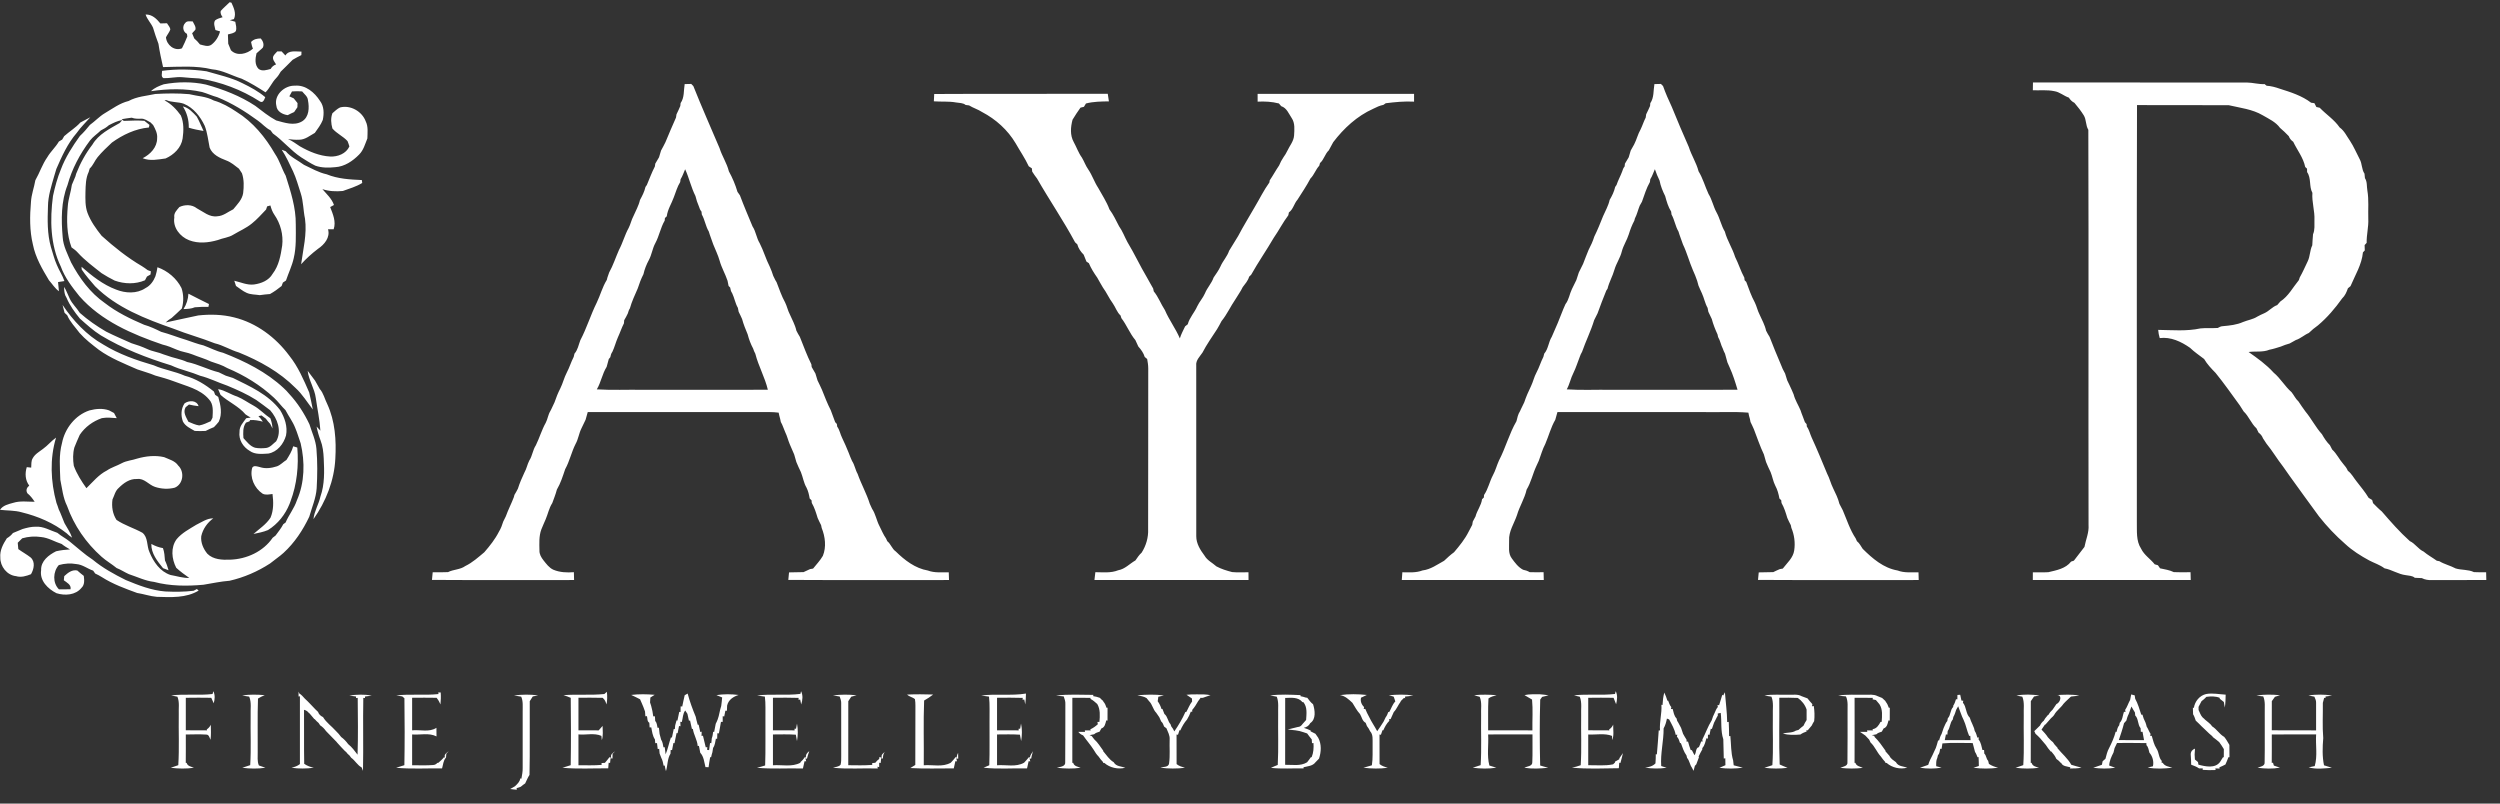 <svg width="168" height="54" viewBox="0 0 168 54" fill="none" xmlns="http://www.w3.org/2000/svg">
<rect x="0" y="0" width="168" height="54" fill="#333333" stroke="none"/>
<path fill-rule="evenodd" clip-rule="evenodd" d="M15.432 0.15C15.462 0.156 15.524 0.172 15.553 0.18C15.709 0.524 15.892 0.906 15.72 1.285C15.65 1.301 15.513 1.336 15.443 1.355C15.567 1.39 15.688 1.424 15.811 1.462C15.848 1.666 15.918 1.882 15.848 2.089C15.725 2.252 15.499 2.255 15.317 2.314C15.32 2.521 15.325 2.728 15.336 2.935C15.403 3.08 15.462 3.228 15.518 3.376C15.926 3.801 16.603 3.629 16.998 3.269C16.933 3.126 16.904 2.973 16.872 2.822C17.043 2.632 17.282 2.583 17.527 2.586C17.669 2.755 17.768 2.986 17.661 3.202C17.532 3.341 17.371 3.446 17.237 3.583C17.153 3.925 17.105 4.36 17.379 4.632C17.618 4.812 17.927 4.702 18.187 4.634C18.268 4.486 18.396 4.384 18.552 4.328C18.461 4.166 18.3 4.005 18.356 3.804C18.41 3.664 18.539 3.57 18.633 3.454C18.729 3.454 18.826 3.454 18.923 3.454C19.006 3.546 19.092 3.637 19.178 3.728C19.411 3.349 19.892 3.473 20.26 3.468C20.26 3.527 20.254 3.642 20.252 3.702C20.053 3.798 19.862 3.906 19.669 4.016C19.401 4.28 19.14 4.554 18.866 4.814C18.778 4.973 18.676 5.126 18.547 5.261C18.27 5.543 18.128 5.927 17.843 6.204C17.325 5.871 16.802 5.549 16.243 5.29C15.572 5.081 14.949 4.712 14.238 4.656C13.164 4.395 12.052 4.492 10.957 4.508C10.839 3.989 10.726 3.47 10.648 2.943C10.511 2.586 10.393 2.226 10.283 1.86C10.146 1.548 9.888 1.303 9.784 0.975C10.221 0.962 10.522 1.263 10.777 1.575C10.925 1.57 11.075 1.567 11.223 1.562C11.298 1.701 11.44 1.822 11.443 1.992C11.373 2.177 11.241 2.33 11.153 2.508C11.193 3.021 11.719 3.454 12.227 3.247C12.358 2.986 12.482 2.72 12.589 2.446C12.584 2.403 12.57 2.317 12.562 2.274C12.286 2.142 12.232 1.75 12.452 1.54C12.568 1.381 12.782 1.446 12.949 1.438C13.027 1.615 13.188 1.79 13.129 2C13.059 2.083 12.986 2.161 12.911 2.236C12.957 2.352 13.005 2.468 13.054 2.583C13.196 2.701 13.322 2.841 13.438 2.986C13.687 3.045 13.985 3.175 14.216 2.997C14.501 2.777 14.697 2.457 14.788 2.11C14.683 2.08 14.581 2.048 14.477 2.019C14.439 1.809 14.323 1.564 14.458 1.368C14.603 1.252 14.788 1.212 14.96 1.156C14.871 1.032 14.791 0.892 14.836 0.733C15.019 0.524 15.236 0.346 15.432 0.15ZM10.892 4.761C11.88 4.629 12.89 4.648 13.875 4.79C14.697 5.032 15.545 5.21 16.31 5.6C16.842 5.86 17.371 6.145 17.825 6.53C17.763 6.678 17.677 6.957 17.462 6.817C16.23 6.024 14.831 5.5 13.384 5.272C13.005 5.253 12.627 5.223 12.251 5.188C11.827 5.151 11.411 5.266 10.989 5.253C10.798 5.156 10.895 4.925 10.892 4.761ZM11.002 5.664C11.934 5.492 12.914 5.478 13.84 5.683C15.003 6.005 16.144 6.446 17.156 7.113C17.613 7.46 18.055 7.823 18.56 8.094C19.121 8.242 19.758 8.479 20.303 8.153C20.778 7.86 20.791 7.229 20.695 6.739C20.679 6.481 20.45 6.328 20.303 6.143C20.077 6.126 19.849 6.126 19.621 6.145C19.562 6.253 19.503 6.363 19.444 6.473C19.543 6.519 19.64 6.565 19.739 6.61C19.822 6.715 19.908 6.823 19.994 6.927C19.991 6.997 19.989 7.137 19.986 7.207C19.911 7.315 19.838 7.422 19.766 7.53C19.621 7.594 19.476 7.662 19.336 7.737C18.998 7.696 18.606 7.492 18.574 7.116C18.388 6.385 19.129 5.728 19.822 5.758C20.534 5.694 21.143 6.215 21.503 6.78C21.782 7.143 21.782 7.634 21.691 8.062C21.564 8.379 21.352 8.653 21.157 8.93C20.821 9.116 20.504 9.39 20.101 9.39C19.852 9.403 19.599 9.379 19.352 9.347C19.645 9.466 19.892 9.664 20.158 9.836C20.781 10.191 21.462 10.479 22.188 10.519C22.695 10.543 23.256 10.331 23.479 9.842C23.449 9.718 23.396 9.6 23.353 9.481C23.052 9.153 22.628 8.976 22.338 8.635C22.244 8.299 22.212 7.944 22.338 7.61C22.502 7.471 22.655 7.312 22.851 7.221C23.551 7.038 24.333 7.487 24.577 8.156C24.754 8.514 24.695 8.92 24.687 9.304C24.534 9.678 24.429 10.092 24.131 10.388C23.704 10.823 23.154 11.197 22.528 11.234C22.083 11.28 21.616 11.285 21.189 11.132C20.858 10.974 20.552 10.767 20.244 10.576C19.543 10.119 19.017 9.447 18.335 8.968C18.284 8.898 18.233 8.828 18.182 8.758C17.851 8.6 17.621 8.307 17.323 8.102C16.477 7.484 15.577 6.927 14.605 6.532C14.256 6.441 13.929 6.282 13.58 6.183C12.452 5.927 11.284 5.965 10.146 6.126C10.385 5.895 10.694 5.774 11.002 5.664ZM8.64 6.788C9.193 6.484 9.835 6.446 10.441 6.315C11.198 6.272 11.961 6.261 12.715 6.328C13.268 6.465 13.859 6.473 14.369 6.755C14.92 6.911 15.416 7.196 15.892 7.514C16.995 8.196 17.841 9.229 18.48 10.342C18.791 10.793 18.933 11.331 19.199 11.807C19.532 12.871 19.892 13.958 19.876 15.087C19.878 15.842 19.916 16.608 19.739 17.348C19.623 17.869 19.387 18.348 19.218 18.851C19.148 18.899 19.078 18.945 19.009 18.99C18.987 19.049 18.947 19.162 18.925 19.219C18.681 19.42 18.421 19.603 18.144 19.759C17.913 19.778 17.682 19.799 17.457 19.834C17.159 19.786 16.845 19.805 16.568 19.676C16.308 19.563 16.096 19.369 15.859 19.216C15.822 19.1 15.781 18.985 15.744 18.866C16.181 18.966 16.608 19.173 17.067 19.117C17.553 19.052 18.066 18.848 18.319 18.401C18.74 17.859 18.864 17.165 18.963 16.504C19.049 15.778 18.853 15.03 18.439 14.433C18.308 14.245 18.23 14.027 18.171 13.807C18.117 13.823 18.005 13.856 17.951 13.869C17.932 13.923 17.897 14.03 17.881 14.081C17.57 14.404 17.274 14.743 16.925 15.02C16.549 15.329 16.101 15.517 15.69 15.764C15.368 15.969 14.976 15.993 14.63 16.133C14.007 16.313 13.328 16.383 12.707 16.143C12.103 15.907 11.604 15.294 11.714 14.614C11.665 14.318 11.886 14.116 12.055 13.912C12.428 13.737 12.895 13.735 13.228 13.998C13.663 14.226 14.079 14.614 14.605 14.533C15.008 14.517 15.322 14.232 15.674 14.065C15.943 13.735 16.27 13.42 16.34 12.979C16.391 12.536 16.407 12.073 16.259 11.643C16.19 11.543 16.122 11.441 16.058 11.336C15.787 11.13 15.529 10.901 15.204 10.783C14.761 10.613 14.27 10.393 14.087 9.917C13.985 9.428 13.94 8.922 13.757 8.455C13.462 7.828 13.005 7.242 12.35 6.971C11.969 6.836 11.545 6.893 11.174 6.726C11.134 6.731 11.094 6.737 11.053 6.745C11.499 6.971 11.861 7.352 12.152 7.758C12.361 8.239 12.345 8.796 12.272 9.309C12.178 9.93 11.682 10.401 11.129 10.648C10.618 10.718 10.084 10.836 9.587 10.632C10.098 10.374 10.562 9.901 10.559 9.296C10.594 8.971 10.441 8.678 10.291 8.403C10.229 8.342 10.17 8.28 10.108 8.221C9.907 8.124 9.716 7.96 9.48 7.976C9.268 7.984 9.053 7.987 8.852 7.909C8.624 7.936 8.395 7.971 8.17 8.011L8.318 8.124C8.779 8.108 9.241 8.083 9.703 8.119C9.816 8.21 9.929 8.301 10.044 8.393C10.033 8.436 10.017 8.524 10.006 8.567C9.099 8.651 8.253 9.054 7.52 9.581C7.19 9.893 6.852 10.205 6.562 10.559C6.36 10.799 6.264 11.111 6.027 11.326C6.011 11.382 5.976 11.498 5.96 11.554C5.759 11.974 5.756 12.45 5.743 12.907C5.737 13.374 5.716 13.856 5.88 14.304C6.095 14.874 6.454 15.372 6.83 15.845C7.671 16.603 8.559 17.313 9.537 17.885C9.671 17.969 9.802 18.06 9.926 18.154C9.979 18.173 10.084 18.213 10.138 18.232C10.133 18.286 10.119 18.393 10.114 18.447C10.033 18.493 9.955 18.538 9.875 18.584C9.832 18.668 9.789 18.751 9.743 18.834C9.099 19.111 8.361 19.09 7.708 18.856C7.407 18.703 7.107 18.541 6.825 18.356C6.274 17.918 5.7 17.498 5.225 16.974C5.104 16.834 4.954 16.73 4.806 16.624C4.476 15.743 4.476 14.78 4.556 13.856C4.588 13.366 4.766 12.904 4.83 12.417C4.911 12.229 4.986 12.038 5.069 11.853C5.082 11.81 5.107 11.721 5.117 11.678C5.388 10.979 5.751 10.312 6.21 9.718C6.618 9.019 7.37 8.653 8.044 8.266C8.087 8.218 8.173 8.121 8.216 8.073C7.891 8.113 7.601 8.269 7.313 8.417C7.155 8.562 6.97 8.67 6.777 8.764C6.538 8.998 6.25 9.18 6.044 9.447C5.372 10.345 4.833 11.353 4.537 12.436C4.1 13.541 4.11 14.767 4.212 15.931C4.247 16.541 4.548 17.081 4.776 17.633C5.335 18.684 6.057 19.678 7.045 20.364C7.845 20.985 8.761 21.429 9.684 21.824C10.082 21.937 10.455 22.114 10.825 22.297C11.4 22.45 11.956 22.676 12.527 22.846C12.906 22.974 13.282 23.12 13.674 23.211C14.114 23.372 14.53 23.598 14.989 23.706C16.458 24.276 17.902 24.994 19.062 26.08C19.197 26.2 19.32 26.332 19.433 26.469C19.994 27.072 20.44 27.77 20.794 28.51C20.96 29.055 21.215 29.58 21.264 30.158C21.339 31.04 21.331 31.929 21.28 32.814C21.234 33.478 20.96 34.091 20.783 34.723C20.354 35.626 19.795 36.475 19.054 37.153C18.77 37.411 18.445 37.621 18.149 37.865C17.317 38.406 16.394 38.806 15.427 39.027C14.834 39.07 14.256 39.202 13.671 39.295C12.565 39.395 11.435 39.392 10.355 39.105C9.759 39.035 9.222 38.766 8.661 38.583C8.379 38.459 8.124 38.282 7.837 38.172C7.512 37.903 7.142 37.696 6.827 37.414C5.786 36.492 4.97 35.309 4.505 33.994C4.231 33.448 4.178 32.83 4.054 32.241C4.027 31.419 3.947 30.572 4.167 29.771C4.357 28.795 5.056 27.897 6.011 27.58C6.446 27.467 6.9 27.426 7.33 27.577C7.44 27.639 7.55 27.695 7.662 27.754C7.724 27.867 7.786 27.983 7.845 28.099C7.515 28.077 7.177 28.037 6.846 28.099C6.248 28.305 5.711 28.693 5.359 29.222C5.23 29.505 5.109 29.789 4.996 30.075C4.889 30.472 4.897 30.894 4.959 31.3C5.157 31.843 5.472 32.335 5.807 32.806C6.242 32.386 6.629 31.897 7.179 31.62C7.485 31.408 7.85 31.308 8.175 31.131C8.5 30.953 8.879 30.935 9.222 30.816C9.808 30.65 10.431 30.582 11.029 30.72C11.365 30.873 11.759 30.962 11.977 31.287C12.412 31.698 12.321 32.532 11.746 32.771C11.317 32.886 10.841 32.86 10.42 32.72C9.993 32.583 9.695 32.12 9.209 32.19C8.72 32.158 8.302 32.464 7.974 32.792C7.74 32.991 7.687 33.303 7.558 33.567C7.493 34.045 7.563 34.526 7.829 34.938C8.369 35.303 9.002 35.486 9.569 35.801C9.963 36.112 9.848 36.68 10.044 37.102C10.312 37.758 10.755 38.411 11.459 38.639C11.878 38.712 12.291 38.852 12.723 38.839C12.417 38.626 12.117 38.406 11.843 38.156C11.537 37.562 11.456 36.798 11.87 36.233C12.224 35.809 12.723 35.553 13.185 35.268C13.553 35.091 13.905 34.828 14.332 34.833C13.934 35.123 13.631 35.548 13.524 36.032C13.478 36.459 13.666 36.889 13.934 37.212C14.334 37.61 14.936 37.631 15.465 37.61C16.571 37.575 17.69 37.067 18.324 36.137C18.388 36.086 18.453 36.037 18.517 35.989C18.697 35.739 18.896 35.502 19.038 35.225C19.076 35.198 19.151 35.145 19.191 35.115C19.409 34.602 19.774 34.161 19.951 33.623C20.477 32.427 20.501 31.045 20.203 29.787C20.077 29.44 19.981 29.082 19.835 28.744C19.669 28.322 19.39 27.959 19.183 27.558C18.912 27.3 18.694 26.988 18.418 26.733C17.505 25.881 16.423 25.219 15.274 24.735C14.933 24.534 14.555 24.421 14.181 24.297C13.773 24.101 13.336 23.985 12.919 23.813C12.581 23.676 12.211 23.649 11.88 23.499C11.569 23.364 11.255 23.233 10.925 23.157C8.881 22.461 6.798 21.563 5.34 19.907C4.846 19.294 4.355 18.657 4.086 17.91C3.377 16.444 3.351 14.759 3.56 13.173C3.692 12.565 3.853 11.957 4.092 11.38C4.395 10.57 4.867 9.839 5.367 9.14C5.611 8.911 5.834 8.659 6.041 8.395C6.387 8.148 6.675 7.826 7.042 7.608C7.558 7.304 8.046 6.933 8.64 6.788ZM12.289 7.151C12.68 7.237 12.957 7.554 13.22 7.833C13.397 8.143 13.524 8.479 13.677 8.801C13.344 8.745 13.011 8.683 12.686 8.581C12.697 8.07 12.562 7.581 12.289 7.151ZM5.402 8.231C5.625 8.113 5.845 7.995 6.07 7.879C5.764 8.229 5.421 8.549 5.155 8.933C4.543 9.64 4.156 10.503 3.786 11.353C3.737 11.522 3.686 11.689 3.635 11.858C3.45 12.511 3.232 13.167 3.224 13.853C3.192 14.772 3.168 15.713 3.423 16.608C3.555 17.009 3.646 17.42 3.821 17.805C3.971 18.176 4.202 18.506 4.328 18.888C4.186 18.912 4.043 18.934 3.901 18.955C3.923 19.16 3.944 19.364 3.96 19.571C3.684 19.375 3.512 19.079 3.289 18.832C2.838 18.079 2.379 17.297 2.209 16.423C1.984 15.495 2 14.517 2.081 13.568C2.108 13.07 2.293 12.603 2.376 12.113C2.666 11.608 2.843 11.041 3.181 10.562C3.402 10.183 3.737 9.89 3.957 9.511C4.03 9.466 4.105 9.42 4.18 9.377C4.223 9.301 4.269 9.226 4.312 9.151C4.666 8.834 5.082 8.586 5.402 8.231ZM18.931 10.062C19.019 10.095 19.111 10.129 19.202 10.164C19.532 10.562 20.021 10.775 20.429 11.078C20.928 11.312 21.409 11.595 21.954 11.713C22.7 12.019 23.519 12.065 24.317 12.1C24.322 12.148 24.335 12.245 24.341 12.296C23.938 12.544 23.482 12.672 23.041 12.834C22.577 12.877 22.11 12.858 21.664 12.71C21.951 13.044 22.295 13.345 22.442 13.775C22.378 13.81 22.252 13.88 22.188 13.915C22.37 14.393 22.598 14.891 22.421 15.409C22.295 15.409 22.169 15.409 22.043 15.407C22.204 15.955 21.793 16.439 21.369 16.721C20.96 17.033 20.577 17.375 20.235 17.756C20.372 16.743 20.638 15.724 20.496 14.697C20.375 14.13 20.389 13.538 20.209 12.987C20.045 12.492 19.913 11.987 19.693 11.514C19.457 11.019 19.232 10.519 18.931 10.062ZM5.48 17.926C6.178 18.541 6.919 19.13 7.797 19.458C8.425 19.711 9.198 19.754 9.778 19.359C10.1 19.197 10.315 18.893 10.444 18.566C10.511 18.367 10.549 18.162 10.581 17.958C11.271 18.203 11.867 18.705 12.197 19.359C12.345 19.799 12.348 20.284 12.221 20.73C11.996 20.947 11.768 21.16 11.534 21.367C11.389 21.453 11.252 21.55 11.131 21.671C11.861 21.517 12.589 21.348 13.322 21.198C14.125 21.111 14.947 21.13 15.733 21.329C17.229 21.697 18.528 22.671 19.438 23.899C20.032 24.639 20.402 25.512 20.778 26.372C20.858 26.754 20.955 27.133 21.022 27.518C20.641 27.031 20.322 26.491 19.857 26.069C18.791 24.996 17.443 24.251 16.053 23.687C15.497 23.526 15 23.203 14.431 23.069C13.524 22.706 12.576 22.456 11.671 22.093C9.786 21.431 7.834 20.684 6.393 19.24C6.076 18.875 5.759 18.514 5.49 18.111C5.488 18.065 5.482 17.974 5.48 17.926ZM4.312 19.281C4.462 19.528 4.559 19.805 4.685 20.066C4.851 20.423 5.155 20.689 5.362 21.023C5.907 21.506 6.505 21.921 7.134 22.286C7.692 22.568 8.269 22.81 8.838 23.066C9.201 23.171 9.553 23.3 9.896 23.456C10.248 23.622 10.643 23.663 11 23.819C11.048 23.835 11.147 23.867 11.196 23.883C11.649 24.058 12.135 24.12 12.576 24.327C13.311 24.475 13.975 24.843 14.705 25.02C14.861 25.096 15.016 25.168 15.172 25.246C15.333 25.3 15.494 25.351 15.655 25.399C16.799 25.964 18.029 26.507 18.821 27.555C19.132 28.061 19.339 28.666 19.221 29.262C19.062 29.832 18.633 30.376 18.029 30.48C17.61 30.502 17.137 30.561 16.777 30.297C16.337 30.042 16.026 29.547 16.096 29.026C16.079 28.652 16.345 28.383 16.547 28.104C16.622 28.093 16.772 28.072 16.847 28.061L16.896 28.066C16.874 28.107 16.831 28.187 16.81 28.227L16.761 28.316C16.705 28.338 16.59 28.378 16.53 28.4C16.308 28.703 16.337 29.085 16.359 29.44C16.59 29.687 16.804 29.988 17.14 30.088C17.384 30.136 17.637 30.131 17.884 30.104C18.168 30.066 18.346 29.819 18.56 29.652C18.955 28.959 18.641 28.125 18.155 27.569C17.841 27.338 17.537 27.093 17.215 26.875C16.6 26.485 15.934 26.192 15.266 25.913C14.654 25.706 14.074 25.407 13.446 25.249C13.148 25.122 12.839 25.026 12.533 24.929C12.178 24.827 11.832 24.706 11.496 24.552C9.861 24.05 8.248 23.423 6.774 22.536C6.264 22.216 5.815 21.805 5.367 21.407C5.015 20.977 4.688 20.526 4.47 20.009C4.449 19.969 4.406 19.885 4.384 19.845C4.323 19.662 4.304 19.471 4.312 19.281ZM12.662 19.735C13.121 19.969 13.577 20.206 14.042 20.431C14.034 20.48 14.018 20.571 14.009 20.619C13.703 20.617 13.4 20.622 13.094 20.649C12.852 20.754 12.589 20.762 12.331 20.77C12.533 20.458 12.643 20.106 12.662 19.735ZM4.204 20.491C4.919 21.552 5.818 22.523 6.943 23.155C7.99 23.8 9.161 24.208 10.334 24.55C11.005 24.848 11.746 24.95 12.417 25.249C13.148 25.44 13.797 25.84 14.377 26.314C14.396 26.367 14.436 26.475 14.455 26.528C14.525 26.577 14.595 26.625 14.667 26.674C14.826 27.214 14.954 27.816 14.697 28.346C14.603 28.475 14.485 28.585 14.377 28.703C14.187 28.781 13.999 28.862 13.819 28.959C13.574 28.972 13.33 28.97 13.088 28.959C12.793 28.789 12.455 28.644 12.291 28.324C12.146 27.924 12.159 27.464 12.404 27.104C12.479 27.125 12.624 27.166 12.699 27.184C12.643 27.23 12.53 27.322 12.474 27.367C12.275 27.706 12.511 28.034 12.659 28.34C12.895 28.437 13.132 28.553 13.386 28.59C13.66 28.545 13.91 28.418 14.162 28.305C14.192 28.246 14.251 28.128 14.281 28.069C14.302 27.649 14.361 27.166 14.042 26.835C13.446 26.131 12.49 25.942 11.671 25.62C11.265 25.469 10.852 25.351 10.436 25.238C10.047 25.071 9.633 24.966 9.233 24.824C8.347 24.434 7.437 24.077 6.645 23.509C6.191 23.157 5.729 22.808 5.348 22.375C5.061 21.985 4.706 21.638 4.516 21.184C4.457 21.128 4.398 21.074 4.339 21.02C4.293 20.843 4.247 20.668 4.204 20.491ZM20.676 24.921C20.845 25.136 21.003 25.359 21.17 25.577C21.272 25.765 21.379 25.951 21.487 26.136C21.744 26.426 21.82 26.819 21.994 27.158C22.518 28.3 22.606 29.585 22.534 30.824C22.461 32.287 21.906 33.698 21.065 34.887C21.119 34.354 21.42 33.889 21.532 33.37C21.822 32.556 21.796 31.671 21.755 30.819C21.736 30.397 21.691 29.972 21.535 29.577C21.422 29.279 21.334 28.975 21.275 28.663C21.339 28.73 21.465 28.87 21.53 28.94C21.484 28.203 21.323 27.475 21.221 26.744C21.138 26.106 20.748 25.558 20.676 24.921ZM14.656 26.149C15.118 26.227 15.499 26.512 15.94 26.649C16.326 26.808 16.665 27.058 17.033 27.254C17.451 27.485 17.776 27.846 18.171 28.112C18.249 28.332 18.302 28.558 18.311 28.792C18.26 28.69 18.211 28.59 18.16 28.488C18.053 28.375 17.953 28.257 17.86 28.131C17.765 28.058 17.672 27.983 17.572 27.916C17.234 27.754 16.855 27.816 16.498 27.846C16.037 27.295 15.349 27.012 14.82 26.534C14.767 26.405 14.713 26.278 14.656 26.149ZM2.883 30.171C3.203 29.945 3.445 29.631 3.767 29.408C3.335 30.827 3.404 32.37 3.794 33.792C3.853 33.935 3.901 34.083 3.947 34.231C4.1 34.529 4.196 34.849 4.333 35.155C4.51 35.475 4.728 35.779 4.843 36.131C4.712 36.045 4.588 35.949 4.478 35.836C3.595 35.137 2.545 34.693 1.458 34.427C0.983 34.29 0.486 34.319 0 34.26C0.201 33.956 0.564 33.881 0.889 33.79C1.356 33.642 1.85 33.72 2.328 33.72C2.193 33.508 2.038 33.306 1.839 33.147C1.721 32.946 1.799 32.768 1.965 32.631C1.691 32.279 1.67 31.806 1.799 31.392C1.871 31.4 2.022 31.416 2.097 31.424C2.116 31.214 2.081 30.986 2.196 30.8C2.344 30.518 2.636 30.359 2.883 30.171ZM19.248 30.91C19.43 30.62 19.615 30.327 19.704 29.991C19.774 30.01 19.911 30.053 19.978 30.075C20.08 31.29 19.956 32.54 19.524 33.685C19.508 33.728 19.479 33.811 19.462 33.852C19.175 34.575 18.673 35.209 18.01 35.62C17.698 35.752 17.363 35.812 17.033 35.884C17.427 35.535 17.889 35.239 18.179 34.787C18.394 34.287 18.38 33.725 18.313 33.196C18.093 33.222 17.854 33.284 17.645 33.174C17.094 32.806 16.769 32.085 16.949 31.432C17.059 31.244 17.301 31.354 17.465 31.389C17.841 31.515 18.246 31.456 18.617 31.335C18.858 31.244 19.03 31.042 19.248 30.91ZM1.522 35.548C1.807 35.467 2.094 35.392 2.392 35.395C2.916 35.357 3.375 35.65 3.855 35.806C4.113 36.029 4.422 36.174 4.682 36.389C5.195 36.798 5.676 37.252 6.229 37.61C6.903 38.169 7.673 38.591 8.452 38.978C9.306 39.331 10.178 39.675 11.107 39.747C11.741 39.777 12.38 39.777 13.011 39.699C13.083 39.661 13.156 39.621 13.231 39.583C13.26 39.61 13.319 39.661 13.349 39.688C12.506 40.199 11.486 40.134 10.538 40.107C10.087 40.07 9.66 39.916 9.214 39.847C8.404 39.551 7.582 39.253 6.849 38.785C6.704 38.691 6.551 38.613 6.395 38.54C6.35 38.475 6.307 38.411 6.261 38.347C5.88 38.218 5.55 37.941 5.136 37.906C4.741 37.836 4.339 37.863 3.952 37.973C3.555 38.416 3.528 39.175 3.963 39.605C4.223 39.605 4.481 39.605 4.741 39.599C4.798 39.288 4.494 39.156 4.29 38.995C4.296 38.925 4.309 38.788 4.317 38.717C4.561 38.494 4.833 38.266 5.192 38.336C5.332 38.462 5.48 38.583 5.63 38.699C5.665 38.97 5.7 39.295 5.477 39.502C5.077 39.997 4.363 40.043 3.794 39.863C3.219 39.57 2.653 39.024 2.763 38.314C2.738 37.699 3.275 37.293 3.769 37.045C4.078 36.975 4.39 36.938 4.704 36.922C4.51 36.809 4.317 36.696 4.145 36.556C3.678 36.408 3.254 36.134 2.757 36.088C2.336 36.024 1.903 36.056 1.493 36.174C1.393 36.274 1.294 36.373 1.192 36.473C1.203 36.612 1.216 36.758 1.23 36.9C1.498 37.096 1.796 37.255 2.059 37.462C2.387 37.752 2.279 38.252 2.083 38.586C1.764 38.712 1.42 38.82 1.077 38.717C0.467 38.653 0.008 38.064 0.021 37.462C-0.022 36.989 0.209 36.559 0.459 36.174C0.617 36.08 0.757 35.965 0.87 35.819C1.087 35.725 1.307 35.642 1.522 35.548ZM10.17 36.553C10.414 36.688 10.675 36.787 10.951 36.833C11.048 37.099 11.064 37.381 11.086 37.661C11.188 37.871 11.26 38.094 11.327 38.32C11.204 38.274 11.08 38.228 10.957 38.183C10.578 37.712 10.154 37.193 10.17 36.553ZM12.404 27.104C12.702 26.894 13.22 26.883 13.344 27.295C13.126 27.268 12.911 27.236 12.699 27.184C12.624 27.166 12.479 27.125 12.404 27.104ZM16.498 27.846C16.855 27.816 17.234 27.754 17.572 27.916C17.519 27.929 17.416 27.953 17.366 27.967C17.478 28.077 17.58 28.198 17.661 28.335C17.382 28.265 17.097 28.209 16.81 28.227C16.831 28.187 16.874 28.107 16.896 28.066L16.847 28.061C16.724 27.996 16.611 27.924 16.498 27.846ZM136.615 5.54C141.41 5.551 146.206 5.538 151.001 5.546C151.395 5.551 151.779 5.672 152.179 5.651C152.214 5.677 152.281 5.734 152.316 5.761C152.62 5.78 152.915 5.86 153.202 5.962C153.932 6.193 154.687 6.43 155.307 6.903C155.361 6.911 155.474 6.925 155.527 6.933C155.57 7.019 155.613 7.105 155.661 7.191C155.715 7.204 155.828 7.229 155.884 7.24C156.322 7.694 156.864 8.04 157.227 8.567C157.544 8.791 157.699 9.151 157.917 9.46C158.177 9.85 158.352 10.285 158.572 10.699C158.741 11 158.695 11.382 158.894 11.67C158.902 11.769 158.91 11.869 158.924 11.971C159.087 12.216 159.036 12.525 159.087 12.802C159.195 13.431 159.128 14.07 159.149 14.705C159.176 15.248 159.026 15.778 159.039 16.321C159.004 16.358 158.937 16.431 158.902 16.469C158.902 16.59 158.907 16.708 158.913 16.829C158.883 16.861 158.822 16.926 158.789 16.96C158.714 17.775 158.266 18.488 157.954 19.23C157.893 19.275 157.836 19.324 157.78 19.372C157.694 19.622 157.586 19.875 157.388 20.06C156.918 20.719 156.392 21.337 155.772 21.861C155.552 22.017 155.342 22.189 155.149 22.378C154.843 22.507 154.598 22.751 154.279 22.851C154.139 22.929 154.002 23.004 153.865 23.082C153.661 23.136 153.46 23.209 153.267 23.291C153.014 23.37 152.765 23.453 152.507 23.501C152.064 23.687 151.57 23.59 151.105 23.654C151.699 24.071 152.297 24.496 152.786 25.039C153.248 25.421 153.541 25.961 153.992 26.354C154.155 26.555 154.26 26.803 154.459 26.98C154.606 27.206 154.762 27.429 154.923 27.649C155.326 28.133 155.61 28.711 156.037 29.182C156.185 29.445 156.354 29.703 156.572 29.919C156.62 30.015 156.671 30.112 156.722 30.209C157.028 30.486 157.197 30.873 157.468 31.179C157.592 31.316 157.705 31.464 157.777 31.639C158.03 31.825 158.169 32.115 158.365 32.354C158.642 32.714 158.94 33.064 159.173 33.456C159.251 33.502 159.329 33.55 159.41 33.599C159.423 33.653 159.452 33.76 159.469 33.811C159.659 33.999 159.845 34.198 160.057 34.37C160.655 35.061 161.257 35.75 161.941 36.363C162.299 36.526 162.503 36.9 162.865 37.064C163.141 37.298 163.461 37.47 163.754 37.682C163.797 37.691 163.88 37.704 163.923 37.712C164.267 37.922 164.666 38.008 165.021 38.199C165.424 38.32 165.867 38.261 166.248 38.446C166.519 38.459 166.796 38.459 167.069 38.457C167.069 38.629 167.075 38.801 167.08 38.976C165.856 38.986 164.632 38.973 163.41 38.981C163.179 38.992 162.951 38.954 162.747 38.849C162.586 38.841 162.43 38.836 162.274 38.828C162.105 38.677 161.872 38.693 161.668 38.65C161.163 38.589 160.736 38.285 160.239 38.191C159.93 37.957 159.557 37.841 159.219 37.666C158.639 37.352 158.081 37.002 157.597 36.553C156.953 35.992 156.365 35.37 155.836 34.701C155.186 33.803 154.523 32.911 153.881 32.007C153.728 31.784 153.567 31.567 153.414 31.343C153.025 30.849 152.705 30.295 152.303 29.808C152.222 29.693 152.144 29.574 152.072 29.456C152.013 29.297 151.911 29.169 151.776 29.072C151.728 28.975 151.68 28.878 151.634 28.784C151.277 28.459 151.124 27.977 150.772 27.647C150.692 27.51 150.606 27.375 150.517 27.246C149.98 26.512 149.462 25.765 148.888 25.061C148.606 24.773 148.321 24.477 148.117 24.125C147.798 23.878 147.459 23.654 147.169 23.372C146.576 22.958 145.875 22.625 145.134 22.719C145.078 22.539 145.046 22.354 145.03 22.168C145.977 22.181 146.938 22.27 147.873 22.069C148.257 22.028 148.646 22.066 149.033 22.039C149.137 21.98 149.25 21.921 149.379 21.918C149.838 21.878 150.308 21.829 150.735 21.638C151.049 21.509 151.401 21.463 151.693 21.275C151.841 21.189 151.999 21.122 152.158 21.05C152.475 20.913 152.695 20.619 153.028 20.501C153.095 20.421 153.167 20.34 153.24 20.259C153.785 19.902 154.083 19.31 154.486 18.821C154.499 18.778 154.528 18.692 154.542 18.646C154.743 18.297 154.902 17.92 155.079 17.557C155.243 17.219 155.219 16.821 155.385 16.485C155.404 16.237 155.409 15.99 155.436 15.743C155.568 15.442 155.522 15.108 155.53 14.791C155.56 14.173 155.348 13.579 155.393 12.96C155.157 12.53 155.329 11.974 155.036 11.565C155.036 11.509 155.033 11.393 155.033 11.336C155.001 11.307 154.942 11.248 154.91 11.221C154.781 10.592 154.373 10.092 154.104 9.527C153.965 9.433 153.863 9.304 153.804 9.148C153.613 8.955 153.425 8.761 153.216 8.592C152.928 8.194 152.467 7.989 152.056 7.748C151.36 7.336 150.542 7.25 149.771 7.07C147.717 7.057 145.661 7.073 143.607 7.062C143.58 16.404 143.604 25.746 143.596 35.091C143.612 35.69 143.534 36.344 143.883 36.873C144.087 37.303 144.509 37.556 144.796 37.922C144.85 37.938 144.96 37.968 145.013 37.984C145.059 38.051 145.105 38.121 145.156 38.191C145.465 38.261 145.789 38.303 146.079 38.446C146.453 38.465 146.828 38.459 147.204 38.451C147.207 38.626 147.212 38.804 147.218 38.978C143.679 38.978 140.143 38.978 136.605 38.978C136.605 38.806 136.605 38.631 136.607 38.459C136.954 38.451 137.303 38.473 137.649 38.451C138.197 38.322 138.811 38.212 139.177 37.739C139.225 37.723 139.316 37.693 139.364 37.677C139.606 37.373 139.84 37.062 140.076 36.752C140.167 36.26 140.39 35.787 140.35 35.276C140.334 26.426 140.363 17.573 140.336 8.723C140.149 8.428 140.213 8.046 140.028 7.75C139.842 7.452 139.628 7.178 139.402 6.911C139.244 6.834 139.12 6.71 139.029 6.562C138.685 6.444 138.409 6.18 138.046 6.126C137.571 6.027 137.085 6.083 136.607 6.067C136.607 5.893 136.61 5.715 136.615 5.54ZM46.01 5.651C46.158 5.645 46.303 5.643 46.45 5.64C46.488 5.675 46.558 5.747 46.593 5.785C47.151 7.186 47.763 8.567 48.354 9.955C48.52 10.49 48.845 10.963 48.98 11.511C49.221 11.949 49.417 12.412 49.559 12.893C49.613 12.971 49.667 13.049 49.723 13.127C49.986 13.831 50.282 14.52 50.569 15.213C50.8 15.56 50.832 15.99 51.05 16.342C51.313 16.853 51.468 17.415 51.731 17.926C51.825 18.122 51.893 18.332 51.962 18.538C52.013 18.63 52.059 18.727 52.102 18.824C52.123 18.858 52.164 18.926 52.185 18.961C52.365 19.418 52.518 19.893 52.76 20.326C52.889 20.584 52.942 20.875 53.079 21.13C53.235 21.49 53.434 21.835 53.517 22.222C53.59 22.364 53.665 22.504 53.751 22.639C54 23.257 54.226 23.888 54.524 24.48C54.529 24.526 54.54 24.617 54.545 24.663C54.634 24.805 54.717 24.953 54.797 25.101C54.84 25.257 54.889 25.407 54.937 25.563C55.044 25.768 55.136 25.983 55.235 26.192C55.42 26.657 55.598 27.123 55.828 27.569C55.914 27.84 56.038 28.099 56.124 28.37C56.154 28.4 56.207 28.461 56.237 28.491C56.242 28.534 56.253 28.625 56.258 28.668C56.427 28.892 56.465 29.179 56.591 29.427C56.752 29.749 56.889 30.085 57.029 30.421C57.104 30.607 57.168 30.795 57.257 30.978C57.434 31.241 57.474 31.569 57.633 31.846C57.872 32.529 58.234 33.163 58.449 33.854C58.505 33.962 58.556 34.072 58.602 34.188C58.841 34.542 58.903 34.978 59.101 35.354C59.244 35.634 59.359 35.927 59.542 36.185C59.563 36.231 59.603 36.322 59.625 36.368C59.866 36.556 59.939 36.884 60.197 37.059C60.795 37.648 61.504 38.193 62.352 38.339C62.804 38.511 63.287 38.451 63.757 38.459C63.762 38.631 63.768 38.806 63.773 38.978C60.172 38.973 56.575 38.992 52.974 38.97C52.988 38.801 53.004 38.634 53.023 38.465C53.348 38.459 53.672 38.459 53.998 38.446C54.142 38.373 54.287 38.309 54.435 38.244C54.486 38.236 54.588 38.218 54.639 38.209C54.864 37.927 55.117 37.664 55.297 37.352C55.541 36.752 55.453 36.061 55.216 35.475C55.208 35.43 55.19 35.338 55.179 35.293C55.093 35.134 55.02 34.97 54.945 34.806C54.84 34.459 54.733 34.11 54.551 33.795C54.548 33.752 54.54 33.663 54.534 33.618C54.505 33.588 54.443 33.529 54.411 33.499C54.368 33.247 54.312 32.997 54.196 32.766C54.006 32.446 53.96 32.069 53.82 31.725C53.702 31.505 53.616 31.271 53.514 31.045C53.466 30.876 53.415 30.709 53.369 30.54C53.264 30.311 53.173 30.075 53.069 29.846C52.956 29.582 52.897 29.3 52.768 29.045C52.722 28.932 52.676 28.822 52.633 28.709C52.588 28.585 52.534 28.467 52.47 28.354C52.459 28.303 52.438 28.198 52.427 28.147C52.386 28.01 52.354 27.87 52.325 27.73C51.911 27.674 51.492 27.695 51.076 27.692C47.215 27.692 43.355 27.695 39.496 27.692C39.448 27.865 39.397 28.034 39.352 28.206C39.258 28.4 39.166 28.596 39.072 28.789C38.903 29.12 38.865 29.505 38.681 29.83C38.401 30.378 38.28 30.991 37.98 31.529C37.821 31.999 37.674 32.472 37.421 32.903C37.343 33.212 37.22 33.508 37.112 33.809C36.895 34.139 36.825 34.532 36.672 34.889C36.565 35.118 36.476 35.352 36.377 35.58C36.21 36.032 36.243 36.518 36.251 36.989C36.24 37.239 36.372 37.462 36.519 37.65C36.713 37.892 36.9 38.156 37.188 38.287C37.628 38.47 38.098 38.486 38.565 38.451C38.57 38.626 38.573 38.804 38.578 38.978C35.394 38.973 32.21 38.992 29.028 38.97C29.042 38.798 29.058 38.629 29.077 38.457C29.421 38.457 29.764 38.465 30.108 38.446C30.476 38.258 30.924 38.287 31.268 38.037C31.748 37.806 32.14 37.449 32.546 37.11C32.919 36.68 33.273 36.236 33.531 35.725C33.66 35.516 33.746 35.282 33.818 35.048C33.875 34.932 33.931 34.817 33.99 34.701C34.146 34.26 34.366 33.844 34.532 33.405C34.543 33.368 34.562 33.295 34.57 33.257C34.656 33.12 34.731 32.98 34.803 32.838C34.919 32.462 35.08 32.101 35.244 31.747C35.389 31.497 35.434 31.203 35.569 30.948C35.776 30.634 35.8 30.236 36.009 29.924C36.253 29.427 36.404 28.889 36.675 28.408C36.806 28.16 36.831 27.87 36.978 27.631C36.994 27.601 37.026 27.537 37.043 27.507C37.118 27.348 37.188 27.19 37.265 27.034C37.373 26.717 37.496 26.405 37.649 26.109C37.824 25.762 37.907 25.378 38.09 25.031C38.27 24.695 38.374 24.324 38.552 23.985C38.565 23.929 38.592 23.821 38.605 23.765C38.828 23.512 38.879 23.173 38.997 22.867C39.427 22.052 39.69 21.163 40.101 20.337C40.342 19.837 40.479 19.289 40.777 18.81C40.788 18.77 40.807 18.689 40.818 18.649C40.858 18.536 40.895 18.423 40.936 18.31C41.204 17.829 41.371 17.302 41.594 16.799C41.848 16.323 41.983 15.791 42.246 15.318C42.377 15.065 42.428 14.78 42.565 14.528C42.718 14.17 42.92 13.826 43.006 13.441C43.159 13.162 43.306 12.877 43.376 12.562C43.401 12.527 43.443 12.463 43.468 12.431C43.645 12.017 43.798 11.586 44.007 11.188C44.015 11.14 44.029 11.046 44.034 10.998C44.123 10.858 44.203 10.713 44.286 10.57C44.329 10.417 44.375 10.266 44.423 10.116C44.528 9.933 44.622 9.745 44.716 9.559C44.939 9 45.188 8.455 45.427 7.901C45.435 7.847 45.452 7.737 45.46 7.683C45.556 7.5 45.634 7.309 45.717 7.121C45.723 7.073 45.733 6.976 45.736 6.927C45.999 6.565 45.937 6.075 46.01 5.651ZM45.736 12.043C45.728 12.092 45.717 12.189 45.709 12.234C45.511 12.546 45.419 12.907 45.285 13.245C45.132 13.678 44.864 14.07 44.807 14.536C44.775 14.565 44.713 14.622 44.684 14.651C44.678 14.694 44.67 14.783 44.667 14.826C44.386 15.302 44.3 15.858 44.037 16.342C43.841 16.697 43.8 17.114 43.605 17.471C43.441 17.772 43.315 18.092 43.239 18.428C43.081 18.735 42.96 19.057 42.855 19.385C42.665 19.826 42.455 20.259 42.329 20.722C42.257 20.824 42.227 20.942 42.192 21.058C42.114 21.214 42.039 21.372 41.945 21.52C41.942 21.571 41.932 21.676 41.929 21.727C41.77 22.034 41.666 22.364 41.521 22.673C41.381 22.991 41.301 23.329 41.151 23.644C41.07 23.749 41.038 23.878 41.011 24.007C40.987 24.036 40.938 24.095 40.911 24.125C40.869 24.302 40.818 24.477 40.767 24.652C40.471 25.122 40.388 25.692 40.106 26.165C41.137 26.23 42.176 26.176 43.21 26.195C46.007 26.192 48.802 26.195 51.6 26.192C51.401 25.354 50.966 24.598 50.757 23.768C50.69 23.66 50.652 23.542 50.612 23.426C50.451 23.125 50.327 22.802 50.244 22.472C50.104 22.133 49.962 21.791 49.868 21.437C49.793 21.273 49.721 21.109 49.637 20.95C49.618 20.861 49.602 20.775 49.586 20.689C49.406 20.38 49.355 20.02 49.2 19.7C49.119 19.59 49.089 19.455 49.068 19.324C49.041 19.297 48.987 19.243 48.961 19.216C48.937 19.098 48.915 18.982 48.891 18.866C48.738 18.407 48.488 17.987 48.359 17.52C48.252 17.141 48.075 16.788 47.93 16.423C47.836 16.133 47.715 15.853 47.632 15.56C47.414 15.202 47.369 14.775 47.162 14.415C47.157 14.366 47.146 14.267 47.14 14.218C47.052 14.119 47.006 13.995 46.966 13.869C46.869 13.646 46.789 13.415 46.735 13.175C46.445 12.6 46.311 11.96 46.042 11.374C45.94 11.597 45.87 11.836 45.736 12.043ZM111.176 5.651C111.319 5.648 111.466 5.643 111.614 5.64C111.649 5.675 111.721 5.747 111.756 5.782C111.925 6.264 112.132 6.726 112.347 7.188C112.715 8.089 113.091 8.987 113.488 9.877C113.663 10.441 113.998 10.939 114.143 11.511C114.436 11.987 114.578 12.53 114.812 13.033C115.053 13.417 115.131 13.874 115.349 14.269C115.582 14.684 115.663 15.159 115.91 15.565C116.066 16.162 116.42 16.678 116.6 17.267C116.831 17.721 116.976 18.216 117.22 18.66C117.223 18.703 117.231 18.786 117.236 18.829C117.263 18.858 117.322 18.918 117.349 18.945C117.521 19.412 117.684 19.888 117.923 20.324C118.052 20.584 118.106 20.872 118.24 21.13C118.399 21.488 118.597 21.835 118.681 22.222C118.753 22.364 118.828 22.504 118.917 22.639C119.153 23.257 119.406 23.867 119.666 24.475C119.744 24.692 119.843 24.902 119.959 25.104C120.004 25.257 120.052 25.407 120.101 25.561C120.208 25.768 120.299 25.98 120.399 26.192C120.447 26.295 120.49 26.397 120.533 26.504C120.627 26.883 120.845 27.211 120.995 27.569C121.078 27.84 121.202 28.099 121.29 28.37C121.317 28.402 121.376 28.467 121.403 28.499C121.408 28.539 121.414 28.625 121.419 28.666C121.58 28.884 121.631 29.158 121.744 29.402C122.112 30.201 122.445 31.018 122.783 31.83C122.95 32.144 123.027 32.494 123.186 32.811C123.349 33.15 123.521 33.489 123.61 33.86C123.682 34.002 123.752 34.145 123.833 34.287C124.107 34.927 124.316 35.602 124.705 36.185C124.727 36.231 124.767 36.322 124.786 36.368C124.961 36.502 125.049 36.707 125.173 36.881C125.828 37.532 126.577 38.177 127.516 38.336C127.967 38.511 128.451 38.451 128.923 38.462C128.926 38.634 128.931 38.806 128.937 38.978C125.336 38.973 121.739 38.992 118.138 38.97C118.151 38.801 118.168 38.634 118.187 38.465C118.511 38.459 118.836 38.459 119.164 38.446C119.306 38.373 119.454 38.309 119.604 38.244C119.653 38.236 119.752 38.218 119.803 38.209C120.093 37.828 120.501 37.489 120.571 36.986C120.649 36.478 120.579 35.946 120.38 35.473C120.369 35.427 120.353 35.336 120.342 35.29C120.254 35.131 120.181 34.967 120.106 34.803C120.004 34.459 119.897 34.11 119.717 33.798C119.711 33.752 119.704 33.661 119.698 33.615C119.669 33.585 119.607 33.529 119.577 33.499C119.524 33.204 119.446 32.908 119.301 32.642C119.151 32.354 119.108 32.023 118.984 31.725C118.866 31.505 118.78 31.271 118.678 31.045C118.627 30.876 118.579 30.706 118.533 30.537C118.27 29.988 118.082 29.41 117.862 28.846C117.786 28.682 117.717 28.515 117.634 28.357C117.623 28.303 117.604 28.201 117.593 28.149C117.55 28.012 117.515 27.87 117.491 27.73C116.479 27.647 115.459 27.717 114.444 27.692C111.182 27.692 107.92 27.695 104.66 27.692C104.612 27.865 104.561 28.037 104.515 28.209C104.217 28.719 104.075 29.295 103.844 29.832C103.651 30.193 103.549 30.588 103.407 30.964C103.35 31.082 103.299 31.201 103.243 31.319C102.999 31.838 102.888 32.411 102.588 32.905C102.456 33.505 102.112 34.024 101.943 34.61C101.753 35.177 101.377 35.706 101.412 36.33C101.425 36.728 101.331 37.177 101.589 37.519C101.801 37.809 102.024 38.118 102.351 38.287C102.504 38.317 102.657 38.363 102.792 38.449C103.103 38.462 103.417 38.457 103.729 38.451C103.734 38.626 103.737 38.804 103.742 38.978C100.56 38.978 97.379 38.981 94.2 38.978C94.211 38.804 94.222 38.629 94.238 38.457C94.692 38.462 95.159 38.5 95.594 38.333C96.136 38.269 96.579 37.938 97.043 37.685C97.258 37.483 97.473 37.282 97.712 37.11C98.08 36.677 98.44 36.236 98.695 35.725C98.778 35.575 98.85 35.422 98.933 35.271C98.942 35.217 98.96 35.107 98.971 35.051C99.03 34.935 99.095 34.819 99.156 34.704C99.258 34.3 99.54 33.967 99.594 33.548C99.624 33.521 99.685 33.462 99.715 33.432C99.718 33.389 99.725 33.306 99.728 33.263C100.005 32.86 100.096 32.37 100.322 31.94C100.496 31.626 100.582 31.273 100.73 30.948C101.178 30.093 101.42 29.139 101.906 28.305C101.965 28.074 102.01 27.832 102.145 27.631C102.158 27.598 102.188 27.537 102.201 27.507C102.279 27.351 102.351 27.193 102.429 27.037C102.553 26.663 102.711 26.303 102.883 25.951C103.025 25.655 103.092 25.327 103.251 25.036C103.433 24.698 103.538 24.324 103.715 23.983C103.731 23.929 103.758 23.821 103.772 23.765C104.051 23.442 104.056 22.988 104.279 22.633C104.558 22.02 104.813 21.396 105.055 20.767C105.101 20.657 105.149 20.547 105.2 20.437C105.431 20.143 105.471 19.759 105.632 19.428C105.729 19.227 105.825 19.022 105.93 18.821C105.987 18.651 106.043 18.482 106.097 18.31C106.193 18.119 106.287 17.923 106.384 17.732C106.507 17.417 106.623 17.103 106.754 16.791C106.905 16.506 107.039 16.211 107.136 15.899C107.359 15.452 107.541 14.99 107.726 14.528C107.882 14.167 108.086 13.821 108.169 13.433C108.331 13.159 108.47 12.874 108.54 12.562C108.564 12.53 108.61 12.463 108.631 12.431C108.733 12.119 108.897 11.831 109.01 11.525C109.045 11.404 109.09 11.283 109.176 11.183C109.182 11.138 109.19 11.046 109.195 10.998C109.284 10.858 109.367 10.713 109.45 10.57C109.493 10.42 109.539 10.266 109.584 10.116C109.659 9.982 109.732 9.844 109.812 9.71C109.985 9.382 110.062 9.014 110.25 8.691C110.376 8.433 110.457 8.159 110.591 7.904C110.599 7.847 110.615 7.734 110.623 7.68C110.72 7.498 110.798 7.309 110.884 7.121C110.886 7.075 110.895 6.979 110.9 6.933C111.16 6.565 111.101 6.078 111.176 5.651ZM110.9 12.041C110.895 12.089 110.881 12.186 110.873 12.234C110.634 12.646 110.502 13.111 110.339 13.557C110.288 13.646 110.237 13.732 110.189 13.821C110.073 14.103 110.009 14.409 109.866 14.678C109.856 14.716 109.837 14.791 109.826 14.829C109.67 15.119 109.552 15.428 109.455 15.745C109.332 16.141 109.093 16.488 108.988 16.888C108.886 17.323 108.615 17.692 108.492 18.119C108.371 18.558 108.132 18.953 108.027 19.399C108.006 19.431 107.962 19.496 107.941 19.53C107.74 20.036 107.536 20.541 107.356 21.058C107.278 21.208 107.206 21.361 107.128 21.512C106.908 22.241 106.564 22.926 106.314 23.644C106.247 23.751 106.199 23.867 106.158 23.985C106.016 24.343 105.906 24.714 105.734 25.061C105.549 25.415 105.482 25.816 105.286 26.165C106.285 26.233 107.286 26.176 108.288 26.195C111.112 26.192 113.936 26.195 116.763 26.192C116.611 25.682 116.452 25.168 116.229 24.684C116.178 24.571 116.13 24.461 116.082 24.351C116.028 24.155 115.974 23.961 115.921 23.768C115.856 23.66 115.816 23.544 115.773 23.429C115.641 23.179 115.604 22.891 115.456 22.649C115.448 22.606 115.429 22.52 115.418 22.474C115.263 22.138 115.126 21.794 115.032 21.437C114.957 21.273 114.881 21.109 114.801 20.95C114.782 20.864 114.766 20.775 114.75 20.689C114.573 20.38 114.516 20.023 114.364 19.7C114.28 19.533 114.213 19.359 114.138 19.192C114.106 19.084 114.079 18.977 114.049 18.869C113.969 18.63 113.872 18.393 113.767 18.165C113.518 17.592 113.365 16.985 113.094 16.423C112.999 16.133 112.879 15.853 112.795 15.56C112.581 15.202 112.532 14.775 112.326 14.415C112.32 14.366 112.307 14.269 112.302 14.221C112.1 13.901 111.998 13.536 111.899 13.175C111.732 12.845 111.592 12.498 111.523 12.135C111.397 11.888 111.3 11.63 111.208 11.369C111.104 11.592 111.037 11.834 110.9 12.041ZM62.779 6.317C66.667 6.293 70.555 6.317 74.442 6.304C74.469 6.473 74.493 6.643 74.518 6.812C73.999 6.82 73.481 6.823 72.977 6.954C72.931 7.03 72.885 7.105 72.84 7.178C72.783 7.191 72.668 7.218 72.609 7.234C72.418 7.495 72.244 7.769 72.074 8.046C71.946 8.535 71.897 9.075 72.15 9.538C72.343 9.885 72.469 10.269 72.705 10.592C72.861 10.853 72.958 11.146 73.135 11.393C73.398 11.777 73.538 12.229 73.795 12.619C74.056 13.097 74.367 13.554 74.555 14.07C74.818 14.42 74.998 14.818 75.2 15.202C75.436 15.53 75.57 15.912 75.761 16.264C76.231 17.038 76.609 17.864 77.074 18.643C77.205 18.896 77.358 19.135 77.493 19.388C77.503 19.436 77.522 19.53 77.533 19.579C77.847 19.958 78.011 20.431 78.282 20.84C78.564 21.501 79.004 22.079 79.286 22.741C79.369 22.456 79.517 22.198 79.64 21.931C79.699 21.886 79.758 21.837 79.817 21.791C79.936 21.337 80.277 20.998 80.459 20.574C80.604 20.27 80.841 20.02 80.975 19.708C81.125 19.332 81.423 19.039 81.552 18.654C81.716 18.41 81.893 18.173 82.016 17.904C82.175 17.533 82.47 17.238 82.596 16.853C82.806 16.525 82.996 16.186 83.206 15.858C83.552 15.194 83.95 14.56 84.32 13.909C84.648 13.361 84.927 12.78 85.303 12.261C85.308 12.226 85.319 12.156 85.324 12.121C85.547 11.796 85.73 11.447 85.955 11.121C86.033 10.925 86.135 10.74 86.253 10.562C86.347 10.431 86.436 10.293 86.503 10.146C86.659 9.804 86.93 9.506 86.962 9.113C86.983 8.718 87.037 8.275 86.798 7.928C86.599 7.632 86.468 7.253 86.097 7.135C86.044 7.073 85.993 7.011 85.942 6.952C85.472 6.831 84.991 6.806 84.513 6.831C84.511 6.656 84.511 6.481 84.511 6.307C88.017 6.307 91.521 6.307 95.025 6.307C95.025 6.481 95.025 6.656 95.025 6.831C94.385 6.796 93.752 6.858 93.121 6.938C93.083 6.965 93.005 7.019 92.968 7.046C92.724 7.094 92.495 7.199 92.275 7.312C91.196 7.796 90.305 8.619 89.593 9.554C89.499 9.74 89.4 9.922 89.295 10.103C89.034 10.347 88.973 10.726 88.704 10.957C88.691 11.003 88.667 11.092 88.653 11.138C88.412 11.393 88.312 11.75 88.06 11.998C87.802 12.49 87.488 12.949 87.193 13.417C86.959 13.681 86.906 14.065 86.613 14.277C86.605 14.326 86.583 14.417 86.575 14.466C86.21 14.947 85.939 15.49 85.595 15.982C85.107 16.821 84.551 17.617 84.078 18.463C84.043 18.495 83.974 18.563 83.941 18.595C83.866 18.866 83.673 19.079 83.509 19.297C83.372 19.587 83.179 19.843 83.018 20.117C82.69 20.593 82.454 21.13 82.086 21.579C81.995 21.765 81.89 21.942 81.786 22.122C81.45 22.641 81.09 23.144 80.806 23.695C80.628 23.961 80.349 24.214 80.387 24.563C80.392 28.389 80.384 32.212 80.389 36.037C80.387 36.529 80.663 36.965 80.948 37.344C81.13 37.664 81.477 37.82 81.74 38.059C82.07 38.239 82.435 38.349 82.798 38.443C83.163 38.481 83.531 38.449 83.898 38.457C83.898 38.631 83.898 38.806 83.901 38.978C80.448 38.978 76.998 38.981 73.546 38.978C73.562 38.801 73.583 38.626 73.608 38.451C74.12 38.454 74.649 38.519 75.141 38.322C75.6 38.242 75.911 37.882 76.3 37.661C76.427 37.478 76.55 37.287 76.719 37.137C77.017 36.666 77.178 36.121 77.154 35.561C77.168 31.959 77.152 28.357 77.162 24.754C77.162 24.542 77.127 24.332 77.09 24.125C77.049 24.09 76.966 24.023 76.926 23.988C76.845 23.719 76.679 23.491 76.494 23.284C76.429 23.141 76.365 22.999 76.298 22.856C75.919 22.41 75.715 21.84 75.355 21.377C75.342 21.334 75.315 21.246 75.302 21.203C75.055 20.98 74.966 20.649 74.778 20.383C74.528 20.047 74.365 19.657 74.115 19.321C73.981 19.103 73.863 18.88 73.736 18.66C73.519 18.353 73.318 18.033 73.172 17.686C73.132 17.659 73.049 17.606 73.009 17.579C72.947 17.423 72.885 17.267 72.823 17.114C72.627 16.92 72.464 16.686 72.394 16.418C72.356 16.383 72.284 16.318 72.246 16.283C71.46 14.818 70.517 13.444 69.69 11.998C69.572 11.85 69.465 11.691 69.363 11.53C69.357 11.476 69.347 11.366 69.341 11.312C69.269 11.267 69.199 11.221 69.132 11.175C68.882 10.635 68.541 10.143 68.249 9.627C67.717 8.731 66.92 8.014 66.001 7.532C65.725 7.35 65.4 7.258 65.121 7.083C65.043 7.073 64.968 7.065 64.892 7.054C64.71 6.903 64.463 6.925 64.245 6.885C63.754 6.796 63.252 6.847 62.755 6.809C62.763 6.645 62.771 6.481 62.779 6.317Z" fill="white"/>
<path fill-rule="evenodd" clip-rule="evenodd" d="M42.413 46.699C42.937 46.637 43.469 46.645 43.995 46.691C43.898 46.75 43.801 46.812 43.705 46.873C43.697 46.984 43.689 47.091 43.683 47.204C43.702 47.261 43.74 47.379 43.758 47.435C43.823 47.667 43.871 47.901 43.898 48.14C43.928 48.14 43.984 48.137 44.011 48.137C44.016 48.242 44.022 48.347 44.03 48.454C44.156 48.573 44.145 48.753 44.188 48.909C44.209 48.909 44.258 48.906 44.279 48.903C44.293 49.043 44.309 49.183 44.325 49.323C44.363 49.449 44.395 49.575 44.427 49.702C44.529 49.855 44.55 50.04 44.586 50.221C44.604 50.218 44.647 50.212 44.669 50.21C44.685 50.371 44.706 50.53 44.73 50.691C44.886 50.32 44.956 49.922 45.09 49.546L45.152 49.573C45.19 49.377 45.235 49.183 45.276 48.989L45.348 48.997C45.353 48.935 45.367 48.809 45.372 48.745C45.404 48.632 45.437 48.522 45.464 48.409L45.523 48.425C45.56 48.229 45.608 48.032 45.646 47.836L45.729 47.852C45.732 47.723 45.734 47.594 45.74 47.468C45.767 47.47 45.821 47.476 45.847 47.478C45.893 47.223 45.957 46.973 46.011 46.72C46.059 46.691 46.159 46.634 46.21 46.607C46.35 47.14 46.545 47.664 46.755 48.172C46.766 48.223 46.787 48.32 46.798 48.371C46.83 48.481 46.86 48.591 46.886 48.704L46.948 48.699C46.986 48.863 47.023 49.027 47.058 49.191L47.152 49.167C47.15 49.239 47.147 49.385 47.144 49.457L47.238 49.438C47.3 49.699 47.367 49.957 47.426 50.218C47.453 50.218 47.507 50.212 47.533 50.21C47.528 50.256 47.517 50.344 47.515 50.387L47.651 50.409C47.67 50.248 47.694 50.089 47.716 49.928L47.799 49.944C47.807 49.831 47.821 49.721 47.834 49.61C47.891 49.471 47.907 49.317 47.923 49.169L47.99 49.191C48.02 49.005 48.057 48.82 48.097 48.637C48.146 48.546 48.189 48.449 48.226 48.352C48.339 48.059 48.361 47.739 48.465 47.446C48.489 47.253 48.516 47.062 48.529 46.868C48.401 46.817 48.272 46.766 48.143 46.712C48.637 46.634 49.139 46.64 49.636 46.702C49.279 46.812 48.946 47.027 48.862 47.417C48.857 47.529 48.854 47.645 48.849 47.761C48.822 47.761 48.769 47.761 48.744 47.761C48.715 47.887 48.688 48.016 48.669 48.145L48.565 48.132C48.565 48.258 48.565 48.382 48.565 48.511C48.538 48.508 48.478 48.508 48.449 48.508C48.411 48.769 48.352 49.024 48.309 49.285C48.285 49.282 48.234 49.277 48.207 49.274C48.202 49.401 48.197 49.527 48.191 49.653L48.108 49.637C48.06 49.85 48.052 50.078 47.92 50.258C47.904 50.355 47.888 50.452 47.874 50.548C47.84 50.659 47.807 50.772 47.786 50.887L47.724 50.879C47.684 51.105 47.643 51.331 47.617 51.557C47.566 51.557 47.458 51.551 47.407 51.549C47.321 51.221 47.303 50.847 47.058 50.586C47.026 50.43 46.996 50.274 46.967 50.118L46.886 50.137C46.86 49.729 46.615 49.379 46.559 48.976L46.5 48.992C46.457 48.798 46.406 48.608 46.371 48.411L46.298 48.438C46.266 48.28 46.231 48.126 46.196 47.973C46.159 47.917 46.086 47.804 46.049 47.747C45.88 47.941 45.893 48.269 45.818 48.519L45.718 48.503C45.721 48.578 45.727 48.729 45.729 48.804L45.63 48.788C45.597 48.949 45.565 49.11 45.536 49.274L45.466 49.261C45.426 49.489 45.364 49.712 45.327 49.944L45.254 49.93C45.222 50.086 45.19 50.245 45.163 50.406C45.139 50.403 45.09 50.401 45.069 50.398C45.066 50.46 45.061 50.584 45.058 50.645C44.835 50.995 44.875 51.436 44.752 51.82C44.717 51.697 44.693 51.567 44.669 51.444L44.596 51.455C44.561 51.275 44.526 51.094 44.441 50.933C44.403 50.834 44.365 50.734 44.325 50.635C44.32 50.557 44.303 50.401 44.298 50.323C44.274 50.325 44.223 50.334 44.199 50.336C44.183 50.204 44.167 50.07 44.151 49.938C44.121 49.938 44.062 49.941 44.032 49.941C44.027 49.879 44.016 49.75 44.011 49.688C43.85 49.449 43.818 49.156 43.767 48.882C43.74 48.882 43.683 48.882 43.654 48.882C43.649 48.777 43.641 48.672 43.635 48.57C43.477 48.478 43.517 48.277 43.477 48.129C43.45 48.129 43.396 48.132 43.369 48.132C43.361 48.024 43.353 47.917 43.345 47.812C43.305 47.71 43.267 47.605 43.232 47.503C43.152 47.333 43.096 47.156 43.012 46.992C42.816 46.884 42.612 46.793 42.413 46.699V46.699ZM62.101 47.075C62.045 48.522 62.093 49.976 62.077 51.425C62.679 51.377 63.344 51.57 63.892 51.253C64.008 51.129 64.123 51.008 64.222 50.874L64.292 50.914C64.295 50.799 64.327 50.694 64.386 50.597C64.392 50.729 64.392 50.858 64.392 50.989L64.26 50.962C64.273 51.011 64.297 51.113 64.311 51.164L64.201 51.151C64.166 51.312 64.128 51.473 64.094 51.635C63.119 51.632 62.144 51.67 61.172 51.613C61.285 51.543 61.398 51.476 61.508 51.404C61.519 50.075 61.505 48.747 61.516 47.419C61.513 47.274 61.513 47.126 61.484 46.984C61.333 46.844 61.105 46.828 60.958 46.675C61.543 46.648 62.128 46.653 62.711 46.672C62.517 46.822 62.313 46.957 62.101 47.075V47.075ZM151.633 46.742C152.156 46.656 152.693 46.669 153.219 46.718C153.107 46.755 152.989 46.79 152.876 46.825C152.806 46.925 152.736 47.021 152.666 47.118C152.664 47.769 152.666 48.422 152.664 49.075C153.657 49.086 154.648 49.075 155.641 49.081C155.644 48.46 155.647 47.839 155.641 47.22C155.649 47.072 155.579 46.944 155.526 46.815C155.386 46.788 155.26 46.766 155.128 46.728C155.652 46.664 156.191 46.658 156.715 46.739C156.568 46.769 156.417 46.785 156.275 46.806L156.272 46.911L156.184 46.892C156.154 47.005 156.124 47.118 156.095 47.231C156.106 48.019 156.055 48.812 156.122 49.6C156.073 50.207 156.049 50.828 156.173 51.428C156.347 51.487 156.525 51.538 156.704 51.594C156.189 51.637 155.641 51.713 155.142 51.565C155.273 51.532 155.41 51.503 155.55 51.481C155.749 50.793 155.596 50.059 155.644 49.352C154.65 49.355 153.657 49.344 152.664 49.358C152.664 49.995 152.669 50.629 152.661 51.266L152.744 51.253C152.76 51.301 152.79 51.398 152.803 51.447C152.905 51.481 153.112 51.551 153.214 51.586C152.717 51.678 152.202 51.659 151.705 51.592C151.891 51.519 152.215 51.492 152.183 51.213C152.204 50.105 152.183 48.997 152.191 47.89C152.18 47.524 152.242 47.145 152.089 46.798C151.933 46.782 151.783 46.769 151.633 46.742V46.742ZM147.428 47.572C147.49 47.132 147.817 46.734 148.258 46.637C148.693 46.559 149.13 46.658 149.565 46.68C149.56 46.97 149.555 47.261 149.506 47.548C149.479 47.422 149.458 47.296 149.442 47.172C149.351 47.099 149.259 47.027 149.168 46.957L149.163 46.892C148.875 46.779 148.569 46.788 148.271 46.828C148.169 46.935 148.059 47.035 147.941 47.121C147.874 47.25 147.812 47.376 147.742 47.503C147.742 47.556 147.745 47.661 147.745 47.715C147.831 47.884 147.882 48.075 148.019 48.215C148.051 48.242 148.113 48.296 148.145 48.323L148.158 48.344C148.328 48.5 148.534 48.618 148.663 48.817C148.959 48.997 149.136 49.317 149.434 49.5L149.458 49.508C149.6 49.675 149.702 49.871 149.815 50.056C149.823 50.334 149.82 50.61 149.82 50.887L149.751 50.882C149.686 51.049 149.624 51.213 149.549 51.374C149.418 51.449 149.278 51.506 149.141 51.565L149.16 51.648C149.087 51.645 148.945 51.64 148.873 51.637L148.891 51.745C148.599 51.758 148.309 51.758 148.019 51.734L148.027 51.637C147.965 51.637 147.839 51.637 147.777 51.637C147.616 51.522 147.428 51.457 147.246 51.387C147.24 51.153 147.24 50.922 147.216 50.691C147.219 50.503 147.329 50.368 147.503 50.307C147.495 50.438 147.487 50.573 147.479 50.705C147.482 50.788 147.493 50.955 147.498 51.038C147.565 51.094 147.632 51.151 147.705 51.21C147.713 51.253 147.726 51.342 147.734 51.385C148.196 51.511 148.862 51.654 149.189 51.202C149.259 51.1 149.324 50.995 149.385 50.887H149.439C149.436 50.705 149.439 50.522 149.442 50.339C149.34 50.178 149.246 50.014 149.13 49.868C148.983 49.753 148.843 49.626 148.69 49.522L148.682 49.487C148.607 49.422 148.534 49.363 148.465 49.301C148.244 49.075 148.003 48.877 147.791 48.651C147.71 48.573 147.632 48.5 147.554 48.425C147.506 48.277 147.455 48.129 147.375 47.997C147.369 47.849 147.364 47.702 147.361 47.554L147.428 47.572ZM143.216 46.667C143.275 46.683 143.393 46.712 143.452 46.728C143.46 46.785 143.476 46.898 143.484 46.954C143.669 47.288 143.774 47.661 143.892 48.024C143.911 48.024 143.951 48.024 143.973 48.024C143.992 48.089 144.032 48.218 144.053 48.282C144.145 48.454 144.217 48.637 144.257 48.828C144.36 48.981 144.413 49.161 144.518 49.317C144.51 49.352 144.497 49.419 144.491 49.454L144.596 49.446C144.682 49.739 144.749 50.046 144.918 50.307C145.092 50.557 145.055 50.909 145.27 51.132C145.267 51.164 145.264 51.229 145.261 51.261L145.334 51.256C145.466 51.495 145.748 51.516 145.984 51.592C145.436 51.651 144.867 51.688 144.322 51.578C144.41 51.557 144.588 51.516 144.676 51.495C144.749 51.175 144.655 50.825 144.44 50.578C144.389 50.406 144.375 50.207 144.241 50.075C144.239 50.04 144.239 49.971 144.236 49.936C143.578 49.919 142.923 49.93 142.265 49.928C142.206 50.043 142.152 50.159 142.099 50.274C142.072 50.371 142.048 50.468 142.029 50.565C141.887 50.842 141.752 51.129 141.736 51.444C141.871 51.495 142.007 51.543 142.144 51.594C141.656 51.667 141.154 51.659 140.665 51.594C140.858 51.53 141.054 51.465 141.248 51.393C141.261 51.334 141.285 51.215 141.296 51.156C141.358 51.1 141.42 51.043 141.487 50.989C141.554 50.745 141.605 50.492 141.731 50.272C141.908 49.919 142.075 49.554 142.174 49.169L142.228 49.191C142.273 49.038 142.295 48.866 142.41 48.742C142.418 48.702 142.437 48.616 142.445 48.573C142.639 48.382 142.641 48.081 142.73 47.833L142.837 47.841C142.829 47.806 142.816 47.739 142.808 47.707C142.953 47.5 143.02 47.255 143.143 47.038C143.17 46.914 143.189 46.79 143.216 46.667V46.667ZM143.232 47.476C143.167 47.642 143.111 47.812 143.049 47.981C142.974 48.121 142.928 48.272 142.891 48.425C142.837 48.481 142.783 48.538 142.735 48.597C142.641 48.981 142.51 49.358 142.386 49.731C142.95 49.745 143.517 49.734 144.08 49.739C144.048 49.551 144.01 49.363 143.978 49.175C143.949 49.175 143.892 49.177 143.863 49.177C143.86 49.116 143.855 48.995 143.849 48.935C143.64 48.688 143.715 48.301 143.487 48.081C143.482 48.03 143.474 47.927 143.468 47.879C143.382 47.747 143.31 47.61 143.232 47.476V47.476ZM138.152 46.712C138.678 46.683 139.213 46.648 139.733 46.745C139.543 46.771 139.355 46.79 139.17 46.809C139.001 46.976 138.815 47.124 138.66 47.304C138.482 47.57 138.198 47.747 138.045 48.032C137.988 48.126 137.902 48.194 137.825 48.266C137.706 48.409 137.578 48.54 137.459 48.683C137.449 48.688 137.422 48.699 137.411 48.704C137.339 48.815 137.266 48.922 137.191 49.03C137.344 49.191 137.5 49.358 137.621 49.548C137.725 49.661 137.83 49.78 137.956 49.871C137.983 49.911 138.034 49.987 138.061 50.024C138.125 50.102 138.195 50.18 138.27 50.256L138.26 50.277C138.565 50.651 138.955 50.965 139.191 51.393C139.417 51.468 139.648 51.522 139.878 51.586C139.623 51.643 139.36 51.64 139.103 51.643L139.127 51.562C138.906 51.498 138.608 51.506 138.507 51.261L138.485 51.266C138.399 51.159 138.297 51.075 138.187 50.998C138.106 50.809 137.983 50.651 137.849 50.5L137.814 50.506C137.752 50.428 137.69 50.355 137.631 50.282C137.578 50.207 137.527 50.132 137.478 50.059C137.349 49.911 137.223 49.764 137.1 49.613C137 49.508 136.898 49.403 136.788 49.312C136.767 49.266 136.726 49.177 136.705 49.132C136.837 49.008 136.965 48.885 137.089 48.755C137.145 48.629 137.228 48.522 137.339 48.435C137.363 48.395 137.411 48.312 137.438 48.272C137.5 48.194 137.564 48.116 137.629 48.038L137.664 48.032C137.728 47.898 137.825 47.788 137.935 47.688C138.02 47.565 138.106 47.435 138.192 47.312C138.458 47.215 138.638 46.648 138.152 46.712V46.712ZM135.505 46.742C136.012 46.645 136.541 46.667 137.054 46.736C136.928 46.761 136.807 46.782 136.686 46.804C136.616 46.911 136.544 47.016 136.471 47.118C136.463 48.5 136.477 49.885 136.466 51.266L136.522 51.261C136.587 51.495 136.82 51.53 137.022 51.594C136.501 51.664 135.967 51.664 135.446 51.594C135.618 51.535 135.789 51.476 135.964 51.417C136.036 50.307 135.975 49.191 135.996 48.078C135.975 47.656 136.063 47.218 135.9 46.817C135.803 46.798 135.604 46.761 135.505 46.742ZM131.539 46.702C131.585 46.696 131.679 46.691 131.727 46.688C131.751 46.817 131.781 46.949 131.811 47.081C131.843 47.083 131.905 47.086 131.934 47.089C131.929 47.121 131.915 47.188 131.907 47.22C132.157 47.513 132.09 47.957 132.372 48.231C132.417 48.374 132.468 48.516 132.538 48.651C132.576 48.745 132.616 48.839 132.656 48.935C132.667 48.981 132.691 49.075 132.702 49.121C132.798 49.253 132.831 49.417 132.879 49.57L132.973 49.548C132.97 49.586 132.962 49.659 132.96 49.694C133.124 49.893 133.156 50.159 133.22 50.401C133.25 50.401 133.303 50.401 133.33 50.401C133.333 50.46 133.338 50.578 133.344 50.64C133.489 50.766 133.464 50.989 133.604 51.124C133.617 51.178 133.642 51.282 133.655 51.334C133.843 51.463 134.055 51.535 134.275 51.594C133.725 51.664 133.161 51.667 132.613 51.592C132.705 51.565 132.887 51.506 132.978 51.476C132.981 51.275 132.968 51.075 132.96 50.874L132.89 50.887C132.839 50.764 132.798 50.637 132.721 50.53C132.672 50.328 132.621 50.132 132.565 49.933C131.888 49.938 131.206 49.893 130.53 49.957C130.506 50.078 130.487 50.199 130.474 50.323C130.452 50.32 130.406 50.317 130.382 50.317C130.342 50.46 130.353 50.635 130.232 50.742C130.218 50.791 130.197 50.887 130.186 50.936C130.098 51.108 130.111 51.301 130.114 51.489C130.205 51.514 130.385 51.562 130.476 51.586C129.996 51.667 129.502 51.667 129.021 51.592C129.204 51.524 129.391 51.463 129.577 51.398C129.649 51.17 129.749 50.949 129.867 50.739C129.95 50.586 130.001 50.417 130.087 50.264C130.103 50.215 130.135 50.118 130.151 50.07C130.183 49.962 130.213 49.855 130.243 49.748L130.302 49.769C130.345 49.616 130.39 49.46 130.474 49.323C130.519 49.191 130.567 49.056 130.61 48.925C130.693 48.766 130.734 48.586 130.86 48.452C130.868 48.406 130.884 48.315 130.892 48.269C131.099 48.062 131.043 47.712 131.255 47.508C131.255 47.486 131.257 47.446 131.257 47.425C131.349 47.293 131.394 47.14 131.443 46.989C131.464 46.989 131.51 46.995 131.534 46.997C131.534 46.922 131.537 46.774 131.539 46.702V46.702ZM131.456 47.696C131.4 47.858 131.359 48.027 131.266 48.175C131.255 48.218 131.236 48.309 131.225 48.355C131.029 48.567 131.059 48.892 130.884 49.124C130.879 49.185 130.868 49.307 130.863 49.368C130.839 49.366 130.79 49.358 130.766 49.352C130.747 49.449 130.707 49.64 130.688 49.737C131.266 49.739 131.843 49.737 132.423 49.739C132.417 49.667 132.409 49.522 132.404 49.449L132.326 49.452C132.173 49.102 132.117 48.72 131.953 48.376C131.802 48.083 131.717 47.763 131.59 47.46C131.558 47.519 131.491 47.637 131.456 47.696V47.696ZM123.531 46.742C124.127 46.648 124.731 46.699 125.329 46.685C125.608 46.693 125.912 46.642 126.17 46.779C126.272 46.82 126.376 46.86 126.478 46.903C126.554 46.978 126.631 47.051 126.715 47.121L126.707 47.142C126.814 47.263 126.878 47.411 126.93 47.565L126.994 47.556C126.994 47.847 126.994 48.134 126.991 48.425L126.908 48.409C126.849 48.621 126.819 48.871 126.578 48.952C126.537 49.022 126.497 49.094 126.457 49.167C126.325 49.212 126.189 49.245 126.089 49.347C126.014 49.36 125.861 49.39 125.786 49.403C125.831 49.417 125.923 49.444 125.968 49.457L125.96 49.511C126.248 49.788 126.476 50.118 126.704 50.444L126.699 50.481C126.787 50.584 126.878 50.688 126.97 50.793C127.056 50.989 127.243 51.094 127.407 51.218C127.555 51.508 127.901 51.495 128.172 51.586C127.695 51.718 127.15 51.594 126.782 51.269C126.76 51.269 126.717 51.269 126.699 51.269L126.693 51.213C126.58 51.094 126.481 50.965 126.39 50.834C126.124 50.548 125.992 50.161 125.7 49.895C125.676 49.847 125.63 49.75 125.608 49.702C125.517 49.608 125.429 49.516 125.343 49.422C125.222 49.347 125.106 49.266 124.994 49.183C125.155 49.18 125.316 49.18 125.482 49.18L125.466 49.083C125.595 49.083 125.724 49.083 125.858 49.083L125.837 49C126.105 48.968 126.256 48.737 126.371 48.513L126.449 48.508C126.476 48.108 126.529 47.675 126.296 47.32C126.213 47.231 126.135 47.137 126.062 47.043C126.006 47.032 125.893 47.008 125.837 46.995L125.855 46.898C125.447 46.903 125.037 46.879 124.628 46.89C124.628 48.349 124.634 49.807 124.626 51.266L124.682 51.261C124.747 51.489 124.996 51.508 125.184 51.602C124.682 51.662 124.169 51.659 123.668 51.6C123.853 51.511 124.188 51.489 124.148 51.21C124.167 50.102 124.151 48.997 124.156 47.89C124.145 47.524 124.21 47.14 124.049 46.798C123.874 46.782 123.702 46.769 123.531 46.742V46.742ZM118.574 46.736C119.116 46.645 119.667 46.702 120.215 46.685C120.497 46.699 120.805 46.634 121.063 46.782C121.195 46.831 121.326 46.882 121.463 46.93C121.568 47.062 121.673 47.191 121.791 47.317C121.785 47.352 121.772 47.425 121.767 47.462L121.887 47.446C121.938 47.782 121.949 48.124 121.912 48.46C121.85 48.556 121.796 48.656 121.748 48.758C121.656 48.863 121.565 48.968 121.479 49.078C121.455 49.075 121.407 49.073 121.383 49.07L121.409 49.153C121.262 49.207 121.114 49.266 120.985 49.36C120.593 49.395 120.193 49.401 119.809 49.301C120.094 49.202 120.421 49.272 120.679 49.099C120.725 49.086 120.813 49.065 120.859 49.051C120.961 48.949 121.077 48.86 121.195 48.769C121.257 48.637 121.321 48.508 121.404 48.387C121.404 48.151 121.404 47.917 121.404 47.683C121.297 47.358 121.09 47.097 120.813 46.901C120.397 46.882 119.984 46.882 119.568 46.89C119.586 48.385 119.535 49.879 119.594 51.374C119.766 51.455 119.941 51.524 120.124 51.597C119.608 51.664 119.082 51.662 118.569 51.594C118.746 51.535 118.923 51.479 119.103 51.42C119.178 50.309 119.116 49.194 119.135 48.081C119.114 47.658 119.205 47.218 119.041 46.815C118.88 46.79 118.727 46.771 118.574 46.736V46.736ZM99.064 46.718C99.566 46.664 100.073 46.677 100.575 46.718C100.382 46.769 100.186 46.815 100.025 46.938C99.982 47.651 100.014 48.363 100.003 49.078C100.997 49.083 101.987 49.075 102.978 49.081C102.965 48.392 103.021 47.696 102.954 47.011C102.788 46.906 102.616 46.806 102.446 46.712C102.777 46.637 103.118 46.661 103.456 46.653C103.66 46.667 103.861 46.693 104.065 46.728C103.92 46.766 103.775 46.798 103.633 46.831C103.598 46.879 103.531 46.97 103.499 47.016L103.502 47.032C103.459 48.5 103.464 49.973 103.499 51.441C103.676 51.498 103.856 51.546 104.041 51.592C103.51 51.651 102.967 51.678 102.438 51.594C102.613 51.487 102.981 51.506 102.97 51.223C103 50.6 102.973 49.976 102.983 49.352C101.99 49.352 100.997 49.347 100.003 49.355C100.046 50.048 99.909 50.766 100.086 51.444C100.242 51.489 100.395 51.538 100.554 51.589C100.03 51.672 99.49 51.659 98.967 51.592C99.141 51.535 99.321 51.476 99.499 51.417C99.571 50.307 99.512 49.191 99.531 48.081C99.507 47.661 99.603 47.223 99.437 46.825C99.308 46.796 99.184 46.758 99.064 46.718V46.718ZM93.329 46.723C93.876 46.669 94.432 46.656 94.975 46.736C94.792 46.777 94.601 46.79 94.416 46.812L94.427 46.925L94.349 46.898C94.274 46.973 94.199 47.048 94.123 47.121L94.129 47.145C93.954 47.368 93.863 47.645 93.662 47.849C93.592 48.011 93.517 48.167 93.447 48.328L93.348 48.32C93.353 48.349 93.358 48.409 93.364 48.438C93.181 48.618 93.06 48.847 92.956 49.078L92.904 49.07C92.867 49.172 92.832 49.274 92.797 49.377L92.703 49.36C92.709 50.022 92.703 50.686 92.706 51.347C92.867 51.479 93.063 51.538 93.259 51.594C92.717 51.67 92.163 51.656 91.621 51.592C91.812 51.543 92.002 51.489 92.19 51.428C92.266 50.949 92.228 50.462 92.239 49.981C92.231 49.696 92.284 49.368 92.072 49.14C92.013 49.016 91.946 48.895 91.857 48.79C91.836 48.737 91.796 48.629 91.774 48.575C91.543 48.457 91.514 48.185 91.393 47.984C91.183 47.761 91.044 47.486 90.883 47.231C90.636 47 90.394 46.763 90.045 46.712C90.641 46.629 91.253 46.637 91.852 46.702C91.723 46.766 91.592 46.822 91.463 46.884C91.401 47.115 91.495 47.355 91.667 47.513C91.659 47.546 91.648 47.613 91.642 47.645L91.747 47.637C91.82 47.82 91.906 48 92.005 48.177C92.161 48.508 92.376 48.809 92.547 49.137C92.698 48.928 92.837 48.712 92.975 48.495C93.02 48.395 93.068 48.296 93.119 48.199C93.205 48.094 93.245 47.965 93.296 47.841L93.353 47.855C93.495 47.615 93.57 47.336 93.766 47.134C93.742 47.062 93.694 46.922 93.67 46.852L93.646 46.809C93.541 46.779 93.433 46.753 93.329 46.723V46.723ZM85.352 46.736C86.029 46.645 86.716 46.683 87.395 46.712V46.785C87.511 46.806 87.629 46.836 87.744 46.876C87.771 46.879 87.822 46.887 87.849 46.89C87.967 47.046 88.08 47.207 88.238 47.325C88.364 47.726 88.453 48.328 88.048 48.594C87.962 48.772 87.801 48.866 87.615 48.911C87.774 48.957 87.927 49.022 88.08 49.091L88.072 49.145C88.179 49.196 88.287 49.253 88.397 49.309C88.456 49.398 88.518 49.484 88.582 49.573C88.816 50 88.789 50.527 88.638 50.979C88.555 51.059 88.477 51.143 88.399 51.226C88.212 51.479 87.876 51.489 87.597 51.559L87.602 51.637C86.872 51.621 86.133 51.683 85.406 51.6C85.556 51.527 85.712 51.465 85.865 51.404C85.924 50.266 85.876 49.126 85.892 47.989C85.876 47.597 85.948 47.191 85.798 46.817C85.647 46.793 85.5 46.769 85.352 46.736V46.736ZM86.364 46.903C86.364 48.398 86.367 49.898 86.362 51.395C86.856 51.385 87.39 51.5 87.836 51.226C87.924 51.113 88.013 51 88.093 50.882L88.142 50.885C88.268 50.581 88.289 50.253 88.265 49.93L88.166 49.944C88.163 49.879 88.155 49.753 88.15 49.691C88.04 49.559 87.94 49.422 87.841 49.288C87.776 49.266 87.65 49.223 87.586 49.202C87.248 49.075 86.888 49.065 86.534 49.022C86.756 48.962 86.982 48.906 87.207 48.855C87.35 48.855 87.457 48.764 87.532 48.651C87.61 48.559 87.688 48.468 87.771 48.382C87.795 47.971 87.868 47.511 87.575 47.172L87.532 47.191C87.245 46.828 86.77 46.89 86.364 46.903V46.903ZM76.425 46.723C77.018 46.677 77.622 46.65 78.213 46.736C78.09 46.766 77.963 46.796 77.84 46.822C77.824 46.922 77.808 47.024 77.797 47.126C77.915 47.282 77.996 47.46 78.055 47.648L78.114 47.637C78.157 47.75 78.202 47.863 78.248 47.978C78.474 48.153 78.468 48.468 78.659 48.667C78.672 48.704 78.696 48.777 78.71 48.815C78.793 48.914 78.86 49.027 78.914 49.151C79.196 48.737 79.459 48.304 79.66 47.841L79.714 47.852C79.848 47.618 79.939 47.355 80.109 47.14C80.106 47.089 80.1 46.989 80.098 46.938C79.974 46.855 79.854 46.771 79.733 46.688C79.966 46.664 80.205 46.656 80.441 46.661C80.742 46.658 81.048 46.656 81.346 46.715C81.233 46.755 81.118 46.793 81.005 46.831C80.901 46.858 80.799 46.935 80.691 46.882C80.645 46.941 80.557 47.062 80.514 47.121C80.398 47.328 80.272 47.529 80.117 47.707C80.117 47.739 80.117 47.801 80.117 47.831L80.023 47.823C79.958 48.008 79.87 48.185 79.767 48.355C79.577 48.57 79.434 48.823 79.317 49.083L79.263 49.067C79.228 49.169 79.193 49.272 79.161 49.377L79.064 49.36C79.07 50.022 79.064 50.686 79.067 51.347C79.231 51.481 79.432 51.538 79.631 51.597C79.083 51.662 78.527 51.662 77.982 51.589C78.175 51.516 78.525 51.575 78.562 51.304C78.637 50.769 78.581 50.229 78.6 49.691C78.621 49.419 78.481 49.183 78.385 48.941C78.347 48.911 78.267 48.852 78.229 48.825C78.178 48.699 78.138 48.567 78.031 48.481C77.985 48.385 77.942 48.29 77.904 48.196C77.832 48.099 77.765 47.997 77.7 47.901C77.478 47.68 77.445 47.341 77.222 47.124C77.16 47.054 77.104 46.984 77.048 46.911C76.86 46.793 76.637 46.771 76.425 46.723V46.723ZM70.964 46.745C71.796 46.637 72.639 46.696 73.477 46.696L73.458 46.779C73.611 46.804 73.764 46.836 73.912 46.895C73.982 46.973 74.06 47.048 74.145 47.115L74.135 47.14C74.256 47.255 74.307 47.414 74.36 47.565L74.427 47.556C74.427 47.847 74.427 48.134 74.425 48.425L74.341 48.409C74.28 48.621 74.253 48.874 74.011 48.952C73.971 49.022 73.931 49.094 73.893 49.167C73.764 49.212 73.627 49.242 73.525 49.342C73.45 49.355 73.297 49.387 73.219 49.401C73.257 49.417 73.327 49.446 73.362 49.462C73.418 49.535 73.474 49.61 73.536 49.686C73.781 49.901 73.942 50.186 74.137 50.444L74.132 50.476C74.358 50.737 74.535 51.041 74.841 51.221C74.997 51.511 75.348 51.495 75.622 51.592C75.136 51.713 74.586 51.6 74.213 51.269C74.191 51.266 74.151 51.266 74.129 51.266L74.127 51.213C74.011 51.097 73.915 50.968 73.823 50.836C73.689 50.705 73.59 50.546 73.496 50.387C73.281 50.048 73.01 49.75 72.784 49.417C72.653 49.368 72.545 49.291 72.46 49.18C72.61 49.18 72.76 49.18 72.913 49.183L72.9 49.081C73.031 49.081 73.16 49.083 73.292 49.086L73.27 49.011C73.458 48.925 73.624 48.806 73.775 48.667C73.767 48.629 73.754 48.554 73.746 48.516C73.781 48.513 73.85 48.511 73.882 48.508C73.915 48.102 73.95 47.672 73.735 47.309C73.592 47.18 73.448 47.051 73.276 46.965L73.289 46.898C72.878 46.903 72.47 46.879 72.062 46.89C72.062 48.349 72.067 49.807 72.06 51.266L72.118 51.261C72.178 51.495 72.427 51.516 72.618 51.594C72.089 51.67 71.549 51.656 71.02 51.594C71.235 51.524 71.619 51.524 71.582 51.207C71.6 49.911 71.582 48.613 71.592 47.317C71.606 47.134 71.539 46.965 71.482 46.798C71.308 46.782 71.136 46.769 70.964 46.745V46.745ZM65.938 46.742C66.934 46.605 67.949 46.771 68.945 46.607C68.94 46.849 68.929 47.094 68.897 47.336C68.872 47.228 68.851 47.118 68.832 47.008L68.717 47.024L68.728 46.898C68.153 46.879 67.576 46.884 67.001 46.89C67.001 47.618 67.001 48.347 67.001 49.078C67.487 49.081 67.973 49.078 68.459 49.081L68.448 48.971L68.556 48.968C68.572 48.852 68.591 48.737 68.612 48.621C68.698 49.008 68.685 49.409 68.62 49.801C68.588 49.659 68.561 49.514 68.54 49.371C68.027 49.336 67.514 49.352 67.001 49.355C67.001 50.046 67.001 50.734 67.001 51.425C67.603 51.377 68.269 51.57 68.819 51.253C68.932 51.129 69.047 51.008 69.149 50.877L69.208 50.911C69.224 50.739 69.34 50.608 69.428 50.471C69.42 50.495 69.401 50.543 69.391 50.567C69.35 50.705 69.318 50.847 69.291 50.989L69.184 50.962C69.197 51.014 69.222 51.116 69.235 51.167L69.125 51.151C69.09 51.312 69.052 51.473 69.017 51.635C68.046 51.616 67.063 51.699 66.096 51.589C66.193 51.549 66.384 51.465 66.48 51.425C66.515 50.438 66.486 49.452 66.496 48.465C66.486 47.914 66.526 47.36 66.461 46.812C66.284 46.79 66.112 46.769 65.938 46.742V46.742ZM55.975 46.734C56.501 46.667 57.038 46.661 57.564 46.726C57.446 46.761 57.322 46.788 57.204 46.817C57.14 46.919 57.075 47.021 57.005 47.121C57 48.554 57.005 49.989 57.003 51.422C57.54 51.428 58.08 51.444 58.614 51.401C58.614 51.368 58.611 51.309 58.611 51.28C58.662 51.275 58.767 51.264 58.821 51.258C58.893 51.159 58.979 51.073 59.081 51.003C59.084 50.968 59.094 50.901 59.1 50.866C59.14 50.879 59.22 50.909 59.261 50.925C59.191 50.718 59.339 50.618 59.481 50.522C59.344 50.635 59.341 50.809 59.331 50.973C59.304 50.968 59.245 50.957 59.215 50.952C59.207 51.032 59.191 51.194 59.18 51.275L59.081 51.253C59.081 51.328 59.081 51.476 59.081 51.549L58.96 51.522L58.99 51.643C57.986 51.61 56.976 51.697 55.977 51.592C56.147 51.53 56.359 51.538 56.487 51.39C56.536 51.21 56.53 51.019 56.53 50.834C56.525 49.632 56.533 48.427 56.528 47.226C56.533 47.078 56.466 46.944 56.428 46.806C56.275 46.785 56.125 46.763 55.975 46.734V46.734ZM34.539 46.736C35.076 46.667 35.623 46.658 36.163 46.731C36.042 46.758 35.924 46.779 35.803 46.801C35.739 46.908 35.672 47.016 35.599 47.121C35.586 48.772 35.618 50.422 35.583 52.073C35.465 52.253 35.387 52.452 35.291 52.646C35.186 52.713 35.087 52.788 34.995 52.871C34.901 52.904 34.807 52.933 34.716 52.963C34.719 52.99 34.724 53.043 34.729 53.07C34.579 53.054 34.431 53.046 34.284 53.022C34.391 52.957 34.498 52.895 34.609 52.834C34.762 52.686 34.936 52.532 34.963 52.307L35.038 52.328C35.081 52.086 35.132 51.842 35.124 51.594C35.121 50.328 35.124 49.065 35.124 47.801C35.119 47.47 35.164 47.126 35.025 46.815C34.864 46.79 34.7 46.766 34.539 46.736V46.736ZM16.274 46.736C16.773 46.658 17.286 46.672 17.791 46.715C17.632 46.777 17.479 46.852 17.337 46.944C17.294 48.145 17.329 49.347 17.318 50.548C17.326 50.847 17.275 51.159 17.396 51.438C17.544 51.487 17.689 51.538 17.837 51.592C17.324 51.67 16.795 51.662 16.282 51.594C16.459 51.535 16.636 51.476 16.814 51.417C16.883 50.309 16.824 49.194 16.843 48.083C16.822 47.658 16.916 47.218 16.746 46.812C16.588 46.79 16.43 46.771 16.274 46.736V46.736ZM115.803 46.734C115.83 46.68 115.887 46.572 115.914 46.519C115.962 47.188 116.059 47.852 116.067 48.524C116.093 48.522 116.147 48.513 116.171 48.511C116.182 48.831 116.198 49.148 116.196 49.471L116.279 49.457C116.338 50.005 116.308 50.57 116.467 51.102C116.477 51.21 116.491 51.32 116.504 51.428C116.706 51.487 116.912 51.538 117.119 51.589C116.598 51.662 116.064 51.667 115.546 51.597C115.677 51.535 115.814 51.476 115.949 51.42C115.946 51.266 115.943 51.11 115.94 50.955C115.914 50.96 115.865 50.971 115.838 50.976C115.833 50.543 115.814 50.11 115.806 49.678C115.616 49.113 115.707 48.495 115.632 47.906L115.433 47.949C115.436 47.984 115.436 48.051 115.438 48.083C115.339 48.239 115.277 48.411 115.183 48.567C115.13 48.704 115.081 48.847 115.038 48.987L114.963 48.973C114.934 49.11 114.904 49.247 114.877 49.385L114.775 49.366C114.773 49.436 114.77 49.57 114.77 49.637L114.673 49.608C114.598 49.836 114.566 50.092 114.394 50.272C114.394 50.293 114.394 50.336 114.397 50.355C114.303 50.511 114.228 50.672 114.147 50.834C114.152 50.847 114.163 50.877 114.168 50.89C114.104 51.046 114.045 51.202 113.991 51.363C113.967 51.387 113.919 51.438 113.895 51.465C113.873 51.549 113.827 51.718 113.806 51.801C113.771 51.731 113.736 51.662 113.701 51.592C113.551 51.39 113.54 51.118 113.371 50.93C113.363 50.89 113.344 50.809 113.333 50.769C113.151 50.519 113.057 50.212 112.952 49.928L112.901 49.944C112.845 49.788 112.81 49.618 112.686 49.505C112.694 49.473 112.708 49.406 112.716 49.371L112.606 49.379C112.539 49.003 112.34 48.68 112.168 48.347C112.131 48.333 112.055 48.304 112.018 48.288C111.972 48.519 111.911 48.745 111.795 48.949C111.803 49.798 111.572 50.627 111.634 51.479C111.725 51.508 111.905 51.565 111.997 51.594C111.519 51.667 111.03 51.654 110.552 51.589C110.807 51.549 111.062 51.495 111.247 51.299C111.263 51.092 111.269 50.885 111.269 50.68L111.341 50.699C111.381 50.159 111.438 49.621 111.467 49.081L111.553 49.089C111.505 48.505 111.688 47.938 111.647 47.358L111.722 47.379C111.736 47.097 111.765 46.815 111.841 46.54C111.926 46.718 111.994 46.903 112.053 47.094L112.098 47.081C112.155 47.228 112.201 47.392 112.313 47.516C112.308 47.548 112.294 47.613 112.289 47.648L112.402 47.64C112.464 47.86 112.493 48.108 112.665 48.28C112.676 48.32 112.697 48.406 112.708 48.446C112.812 48.591 112.874 48.761 112.968 48.914C113.014 49.046 113.057 49.177 113.102 49.312C113.181 49.444 113.248 49.581 113.336 49.707C113.336 49.739 113.339 49.807 113.339 49.839L113.436 49.834C113.486 50.024 113.543 50.215 113.615 50.401C113.634 50.403 113.674 50.409 113.696 50.414C113.739 50.498 113.825 50.664 113.868 50.748C114.007 50.592 113.927 50.253 114.168 50.207C114.228 50.083 114.273 49.952 114.319 49.823L114.413 49.839C114.407 49.804 114.399 49.731 114.397 49.696C114.617 49.272 114.77 48.812 115.028 48.403C115.073 48.229 115.146 48.062 115.226 47.903C115.285 47.766 115.336 47.624 115.438 47.511C115.433 47.476 115.425 47.406 115.419 47.371L115.522 47.392C115.591 47.158 115.672 46.927 115.736 46.693L115.803 46.734ZM108.528 46.634C108.541 46.589 108.565 46.492 108.576 46.446C108.716 46.726 108.673 47.032 108.603 47.325C108.549 47.18 108.493 47.035 108.431 46.892C107.862 46.884 107.295 46.882 106.729 46.892C106.729 47.618 106.729 48.347 106.729 49.075C107.201 49.083 107.671 49.075 108.146 49.081L108.138 49.014C108.262 48.935 108.35 48.828 108.407 48.691C108.396 49.035 108.476 49.401 108.342 49.734C108.34 49.664 108.332 49.522 108.329 49.452C107.822 49.255 107.258 49.387 106.729 49.358C106.729 50.046 106.729 50.734 106.729 51.422C107.285 51.414 107.848 51.479 108.399 51.363C108.431 51.331 108.495 51.269 108.53 51.239L108.525 51.186C108.619 51.132 108.716 51.078 108.812 51.024C108.817 51.006 108.823 50.965 108.828 50.946C108.909 50.836 108.981 50.718 109.062 50.608C109.014 50.831 108.952 51.051 108.893 51.272L108.815 51.253C108.804 51.377 108.793 51.5 108.785 51.624C107.736 51.635 106.68 51.688 105.636 51.586C105.835 51.549 106.031 51.492 106.224 51.422C106.294 50.315 106.235 49.202 106.254 48.091C106.232 47.669 106.323 47.226 106.162 46.82C106.028 46.79 105.902 46.766 105.776 46.728C106.689 46.623 107.612 46.745 108.528 46.634ZM53.786 46.629C53.797 46.583 53.821 46.495 53.832 46.449C53.971 46.734 53.934 47.048 53.84 47.341C53.813 47.231 53.792 47.118 53.773 47.011L53.66 47.027L53.666 46.898C53.091 46.879 52.517 46.884 51.942 46.89C51.942 47.618 51.942 48.347 51.942 49.078C52.428 49.081 52.914 49.078 53.4 49.081L53.389 48.971L53.494 48.968C53.513 48.855 53.534 48.742 53.558 48.629C53.636 49.016 53.625 49.414 53.558 49.801C53.529 49.659 53.505 49.514 53.48 49.371C52.968 49.336 52.455 49.352 51.942 49.355C51.942 50.043 51.942 50.734 51.942 51.425C52.551 51.382 53.22 51.559 53.786 51.256L53.795 51.213C53.91 51.116 54.009 50.998 54.093 50.871L54.162 50.917C54.122 50.723 54.24 50.578 54.385 50.476C54.326 50.645 54.264 50.812 54.227 50.989L54.125 50.962C54.138 51.014 54.162 51.116 54.176 51.164L54.066 51.151C54.031 51.315 53.993 51.476 53.956 51.643C52.927 51.613 51.894 51.691 50.868 51.594C51.053 51.549 51.236 51.498 51.418 51.438C51.456 50.382 51.426 49.325 51.437 48.269C51.429 47.782 51.461 47.296 51.399 46.812C51.225 46.79 51.051 46.769 50.876 46.739C51.843 46.613 52.82 46.753 53.786 46.629V46.629ZM40.615 46.637C40.668 46.589 40.725 46.538 40.781 46.489C40.816 46.769 40.81 47.056 40.762 47.336C40.703 47.193 40.666 47.04 40.542 46.941L40.518 46.895C39.97 46.879 39.42 46.887 38.872 46.887C38.869 47.618 38.872 48.349 38.872 49.078C39.323 49.081 39.777 49.078 40.231 49.081C40.317 48.978 40.405 48.879 40.494 48.782C40.502 49.099 40.542 49.43 40.443 49.739C40.435 49.667 40.424 49.524 40.416 49.452C39.938 49.237 39.382 49.403 38.872 49.352C38.869 50.043 38.872 50.734 38.872 51.425C39.39 51.425 39.911 51.444 40.429 51.401C40.429 51.371 40.424 51.309 40.424 51.277C40.48 51.275 40.593 51.266 40.65 51.264C40.754 51.137 40.862 51.016 40.956 50.882C40.985 50.893 41.047 50.914 41.077 50.925C40.99 50.697 41.189 50.594 41.34 50.484C41.297 50.527 41.211 50.613 41.165 50.656C41.162 50.761 41.16 50.866 41.16 50.973C41.127 50.968 41.063 50.957 41.031 50.952C41.023 51.032 41.004 51.194 40.996 51.272L40.902 51.253C40.894 51.379 40.883 51.506 40.872 51.632C39.849 51.624 38.818 51.688 37.798 51.594C37.983 51.538 38.166 51.481 38.351 51.42C38.378 49.911 38.37 48.403 38.354 46.895C38.198 46.82 38.032 46.769 37.868 46.715C38.781 46.642 39.702 46.734 40.615 46.637V46.637ZM29.448 46.535C29.491 46.535 29.575 46.532 29.615 46.532C29.636 46.798 29.626 47.067 29.599 47.336C29.534 47.199 29.472 47.054 29.373 46.938L29.341 46.892C28.791 46.882 28.243 46.884 27.695 46.89C27.695 47.618 27.695 48.347 27.695 49.078C28.238 49.024 28.844 49.226 29.328 48.909C29.328 49.099 29.33 49.293 29.333 49.487C28.828 49.226 28.238 49.401 27.695 49.355C27.695 50.043 27.695 50.734 27.695 51.425C28.165 51.42 28.635 51.449 29.105 51.409C29.22 51.404 29.314 51.355 29.389 51.266C29.405 51.264 29.44 51.261 29.456 51.261C29.591 51.137 29.733 51.022 29.843 50.877L29.91 50.925C29.803 50.694 30.018 50.594 30.157 50.479C30.104 50.535 30.05 50.594 29.993 50.653C29.988 50.737 29.98 50.823 29.972 50.909C29.787 51.102 29.781 51.39 29.706 51.635C28.678 51.624 27.644 51.688 26.619 51.594C26.806 51.541 26.992 51.484 27.174 51.42C27.201 49.922 27.196 48.419 27.177 46.922C27.139 46.89 27.067 46.828 27.032 46.798C26.895 46.779 26.764 46.761 26.629 46.736C27.572 46.618 28.525 46.745 29.47 46.64L29.448 46.535ZM20.065 46.478C20.078 46.508 20.102 46.57 20.116 46.602C20.264 46.685 20.368 46.825 20.486 46.949C20.733 47.172 20.953 47.422 21.187 47.661C21.249 47.721 21.311 47.78 21.372 47.839C21.426 48.005 21.549 48.116 21.708 48.188C21.925 48.556 22.291 48.804 22.573 49.121C22.704 49.245 22.82 49.382 22.927 49.527C23.11 49.659 23.265 49.823 23.397 50.005C23.649 50.204 23.837 50.462 24.028 50.715C24.071 49.446 24.049 48.169 24.038 46.898L23.926 46.911L23.928 46.804C23.778 46.782 23.625 46.769 23.474 46.739C23.974 46.667 24.484 46.656 24.983 46.739C24.833 46.771 24.677 46.785 24.524 46.806L24.527 46.911L24.414 46.898C24.382 48.532 24.428 50.167 24.393 51.801C24.363 51.726 24.331 51.648 24.304 51.573C24.012 51.417 23.866 51.108 23.601 50.922C23.574 50.887 23.52 50.815 23.493 50.777C23.394 50.699 23.308 50.608 23.238 50.506L23.212 50.503C23.013 50.304 22.825 50.094 22.637 49.885L22.624 49.863C22.377 49.624 22.151 49.363 21.904 49.124C21.799 48.971 21.668 48.841 21.515 48.742C21.488 48.702 21.437 48.624 21.41 48.583C21.316 48.505 21.227 48.422 21.152 48.328L21.123 48.323C21.015 48.188 20.9 48.062 20.792 47.93L20.768 47.927C20.685 47.809 20.572 47.731 20.43 47.699C20.443 48.909 20.419 50.118 20.443 51.328C20.637 51.465 20.86 51.546 21.09 51.592C20.594 51.659 20.086 51.664 19.59 51.594C19.788 51.541 19.99 51.481 20.154 51.347C20.156 49.828 20.154 48.309 20.154 46.79L20.062 46.804C20.065 46.693 20.065 46.586 20.065 46.478V46.478ZM14.284 46.637C14.298 46.589 14.325 46.497 14.338 46.449C14.462 46.71 14.44 46.992 14.36 47.261C14.309 47.137 14.255 47.013 14.198 46.892C13.627 46.882 13.057 46.882 12.486 46.892C12.488 47.618 12.488 48.347 12.486 49.075C12.958 49.083 13.431 49.075 13.903 49.081L13.898 49.014C14.016 48.935 14.104 48.831 14.166 48.702C14.174 49.038 14.19 49.379 14.148 49.715C14.078 49.581 14.048 49.352 13.852 49.363C13.398 49.333 12.942 49.355 12.486 49.358C12.486 49.992 12.491 50.629 12.483 51.264H12.542C12.601 51.492 12.845 51.514 13.031 51.594C12.515 51.67 11.986 51.659 11.471 51.594C11.64 51.538 11.812 51.479 11.981 51.42C12.053 50.28 11.994 49.135 12.013 47.992C11.994 47.599 12.078 47.191 11.922 46.817C11.78 46.793 11.64 46.766 11.5 46.734C12.424 46.618 13.361 46.747 14.284 46.637" fill="white"/>
</svg>
